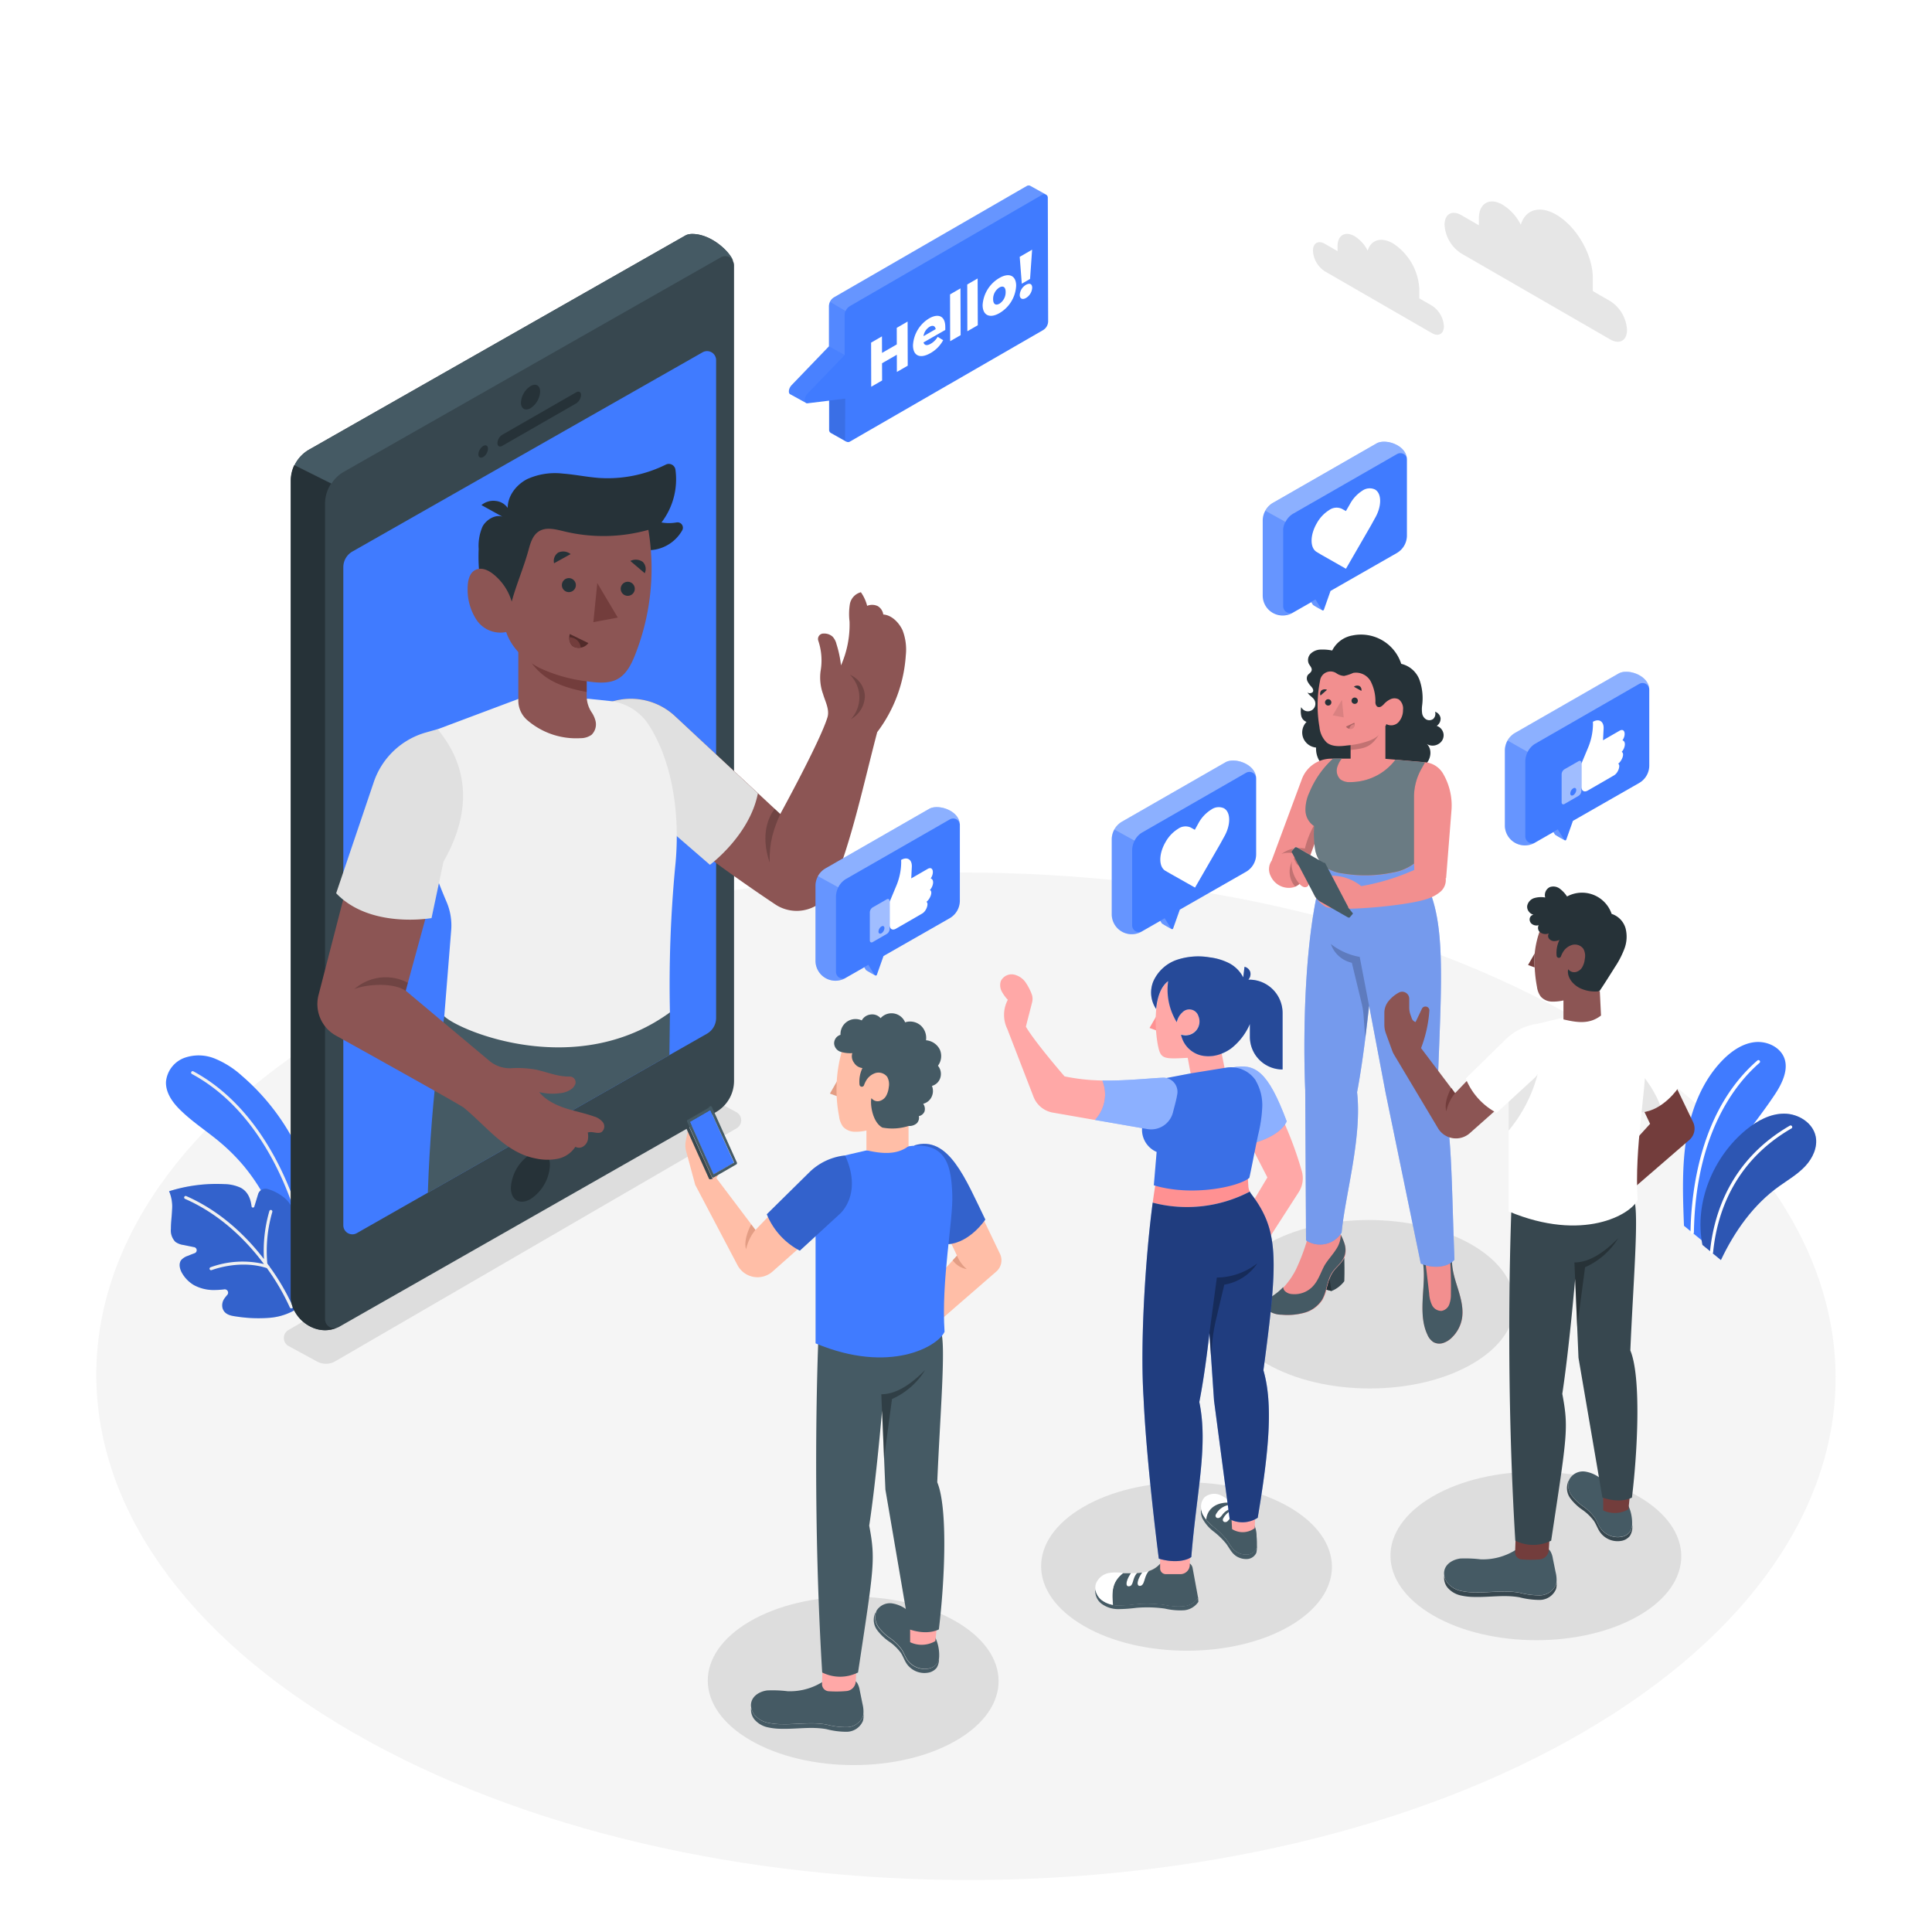 <svg class="animated" id="freepik_stories-followers" xmlns="http://www.w3.org/2000/svg" viewBox="0 0 500 500" version="1.1" xmlns:xlink="http://www.w3.org/1999/xlink" xmlns:svgjs="http://svgjs.com/svgjs"><style>svg#freepik_stories-followers:not(.animated) .animable {opacity: 0;}svg#freepik_stories-followers.animated #freepik--Floor--inject-34 {animation: 1s 1 forwards cubic-bezier(.36,-0.01,.5,1.38) slideUp,1.5s Infinite  linear floating;animation-delay: 0s,1s;}svg#freepik_stories-followers.animated #freepik--Clouds--inject-34 {animation: 1s 1 forwards cubic-bezier(.36,-0.01,.5,1.38) zoomOut,1.5s Infinite  linear wind;animation-delay: 0s,1s;}svg#freepik_stories-followers.animated #freepik--Shadows--inject-34 {animation: 1s 1 forwards cubic-bezier(.36,-0.01,.5,1.38) zoomOut;animation-delay: 0s;}svg#freepik_stories-followers.animated #freepik--Plants--inject-34 {animation: 1s 1 forwards cubic-bezier(.36,-0.01,.5,1.38) zoomIn,1.5s Infinite  linear wind;animation-delay: 0s,1s;}svg#freepik_stories-followers.animated #freepik--character-1--inject-34 {animation: 1s 1 forwards cubic-bezier(.36,-0.01,.5,1.38) zoomIn,1.5s Infinite  linear floating;animation-delay: 0s,1s;}svg#freepik_stories-followers.animated #freepik--character-4--inject-34 {animation: 1s 1 forwards cubic-bezier(.36,-0.01,.5,1.38) zoomIn,1.5s Infinite  linear wind;animation-delay: 0s,1s;}svg#freepik_stories-followers.animated #freepik--character-5--inject-34 {animation: 1s 1 forwards cubic-bezier(.36,-0.01,.5,1.38) lightSpeedRight,1.5s Infinite  linear floating;animation-delay: 0s,1s;}svg#freepik_stories-followers.animated #freepik--character-3--inject-34 {animation: 1s 1 forwards cubic-bezier(.36,-0.01,.5,1.38) slideLeft,1.5s Infinite  linear wind;animation-delay: 0s,1s;}svg#freepik_stories-followers.animated #freepik--character-2--inject-34 {animation: 1s 1 forwards cubic-bezier(.36,-0.01,.5,1.38) zoomIn,1.5s Infinite  linear floating;animation-delay: 0s,1s;}svg#freepik_stories-followers.animated #freepik--speech-bubbles--inject-34 {animation: 1s 1 forwards cubic-bezier(.36,-0.01,.5,1.38) slideRight,3s Infinite  linear heartbeat;animation-delay: 0s,1s;}            @keyframes slideUp {                0% {                    opacity: 0;                    transform: translateY(30px);                }                100% {                    opacity: 1;                    transform: inherit;                }            }                    @keyframes floating {                0% {                    opacity: 1;                    transform: translateY(0px);                }                50% {                    transform: translateY(-10px);                }                100% {                    opacity: 1;                    transform: translateY(0px);                }            }                    @keyframes zoomOut {                0% {                    opacity: 0;                    transform: scale(1.5);                }                100% {                    opacity: 1;                    transform: scale(1);                }            }                    @keyframes wind {                0% {                    transform: rotate( 0deg );                }                25% {                    transform: rotate( 1deg );                }                75% {                    transform: rotate( -1deg );                }            }                    @keyframes zoomIn {                0% {                    opacity: 0;                    transform: scale(0.5);                }                100% {                    opacity: 1;                    transform: scale(1);                }            }                    @keyframes lightSpeedRight {              from {                transform: translate3d(50%, 0, 0) skewX(-20deg);                opacity: 0;              }              60% {                transform: skewX(10deg);                opacity: 1;              }              80% {                transform: skewX(-2deg);              }              to {                opacity: 1;                transform: translate3d(0, 0, 0);              }            }                    @keyframes slideLeft {                0% {                    opacity: 0;                    transform: translateX(-30px);                }                100% {                    opacity: 1;                    transform: translateX(0);                }            }                    @keyframes slideRight {                0% {                    opacity: 0;                    transform: translateX(30px);                }                100% {                    opacity: 1;                    transform: translateX(0);                }            }                    @keyframes heartbeat {                0% {                    transform: scale(1);                }                10% {                    transform: scale(1.1);                }                30% {                    transform: scale(1);                }                40% {                    transform: scale(1);                }                50% {                    transform: scale(1.1);                }                60% {                    transform: scale(1);                }                100% {                    transform: scale(1);                }            }        </style><g id="freepik--Floor--inject-34" class="animable" style="transform-origin: 249.988px 356.18px;"><path d="M408.62,264c88.18,50.91,88.64,133.45,1,184.36s-230.1,50.91-318.28,0S2.74,314.94,90.34,264,320.44,213.12,408.62,264Z" style="fill: rgb(245, 245, 245); transform-origin: 249.988px 356.18px;" id="elvd1fknqvg2a" class="animable"></path></g><g id="freepik--Clouds--inject-34" class="animable" style="transform-origin: 380.43px 70.294px;"><path d="M402.74,55.55c-4.33-2.51-8-1.28-9.16,2.61A12.8,12.8,0,0,0,388.9,53c-3.39-2-6.16-.39-6.17,3.51v1.79l-4.56-2.63c-2.38-1.37-4.31-.27-4.32,2.47a9.44,9.44,0,0,0,4.29,7.43l38.61,22.29c2.38,1.37,4.31.27,4.32-2.46a9.47,9.47,0,0,0-4.29-7.44l-4.56-2.63V72C412.25,65.94,408,58.58,402.74,55.55Z" style="fill: rgb(230, 230, 230); transform-origin: 397.46px 70.294px;" id="elvi42udb1a5q" class="animable"></path><path d="M360.52,63c-3.11-1.79-5.74-.91-6.57,1.88a9.23,9.23,0,0,0-3.36-3.74c-2.44-1.41-4.42-.28-4.43,2.52V65l-3.27-1.89c-1.71-1-3.1-.19-3.1,1.77a6.78,6.78,0,0,0,3.07,5.33l27.72,16c1.7,1,3.09.2,3.1-1.77a6.81,6.81,0,0,0-3.08-5.33l-3.28-1.89V74.82A15,15,0,0,0,360.52,63Z" style="fill: rgb(230, 230, 230); transform-origin: 356.735px 73.587px;" id="elxtpaig8xbal" class="animable"></path></g><g id="freepik--Shadows--inject-34" class="animable" style="transform-origin: 254.287px 369.688px;"><g id="el8xv6pue7yio"><g style="opacity: 0.1; transform-origin: 132.64px 317.759px;" class="animable" id="elxif96gyr09l"><path d="M74.71,348.37l7.37,4a4.78,4.78,0,0,0,4.68-.07L190.63,292a2.39,2.39,0,0,0-.06-4.17l-9.73-5.26L74.65,344.2A2.39,2.39,0,0,0,74.71,348.37Z" id="elk06y6ea04ho" class="animable" style="transform-origin: 132.64px 317.759px;"></path></g></g><g id="elquuwvmys8b"><path d="M247.33,419.59c14.74,8.51,14.82,22.31.17,30.83s-38.48,8.51-53.22,0-14.82-22.32-.18-30.83S232.58,411.07,247.33,419.59Z" style="opacity: 0.1; transform-origin: 220.804px 435.005px;" class="animable" id="elz2qk1evhaxq"></path></g><g id="el68esyh272xr"><path d="M333.59,390c14.75,8.51,14.83,22.31.18,30.82s-38.48,8.52-53.22,0-14.83-22.31-.18-30.82S318.85,381.5,333.59,390Z" style="opacity: 0.1; transform-origin: 307.072px 405.414px;" class="animable" id="elb7x2w0dvxcg"></path></g><g id="el9zk8ck75vt5"><path d="M424,387.27c14.75,8.52,14.83,22.32.18,30.83s-38.48,8.51-53.22,0-14.83-22.31-.18-30.83S409.24,378.76,424,387.27Z" style="opacity: 0.1; transform-origin: 397.482px 402.683px;" class="animable" id="elu04ex9jv07"></path></g><g id="el1wo523682wq"><path d="M380.88,322.12c14.74,8.51,14.82,22.31.17,30.83s-38.47,8.51-53.22,0-14.82-22.32-.17-30.83S366.13,313.61,380.88,322.12Z" style="opacity: 0.1; transform-origin: 354.353px 337.537px;" class="animable" id="elc3aruncwzd"></path></g></g><g id="freepik--Plants--inject-34" class="animable" style="transform-origin: 256.491px 305.408px;"><path d="M440.59,321.15l-4.78-3.92c-.29-7.53-.58-15.46.67-22.89s4.17-14.79,9.48-20.13c2.23-2.23,5-4.14,8.13-4.5s6.63,1.22,7.71,4.19-.57,6.47-2.39,9.23c-3.87,5.88-8.49,11.25-12.28,17.18A41.89,41.89,0,0,0,440.59,321.15Z" style="fill: #407BFF; transform-origin: 448.851px 295.405px;" id="el0r9eie5xyzw" class="animable"></path><path d="M440.59,322.18l4.78,3.92c3.53-7.45,8.4-14.36,15.12-19.14,2.3-1.63,4.77-3.09,6.7-5.15s3.27-4.92,2.71-7.69c-.72-3.55-4.49-5.89-8.11-5.91s-7,1.82-9.82,4.11C443.35,299.35,438.42,311.27,440.59,322.18Z" style="fill: #407BFF; transform-origin: 455.054px 307.155px;" id="eldiu3pcmww9o" class="animable"></path><g id="elxxe8gpdn9yf"><path d="M440.59,322.18l4.78,3.92c3.53-7.45,8.4-14.36,15.12-19.14,2.3-1.63,4.77-3.09,6.7-5.15s3.27-4.92,2.71-7.69c-.72-3.55-4.49-5.89-8.11-5.91s-7,1.82-9.82,4.11C443.35,299.35,438.42,311.27,440.59,322.18Z" style="opacity: 0.3; transform-origin: 455.054px 307.155px;" class="animable" id="elvcipv2vumfs"></path></g><path d="M437.9,319.35h0a.4.4,0,0,1-.4-.42c.19-11.16,2.7-31.79,17.29-44.46a.42.42,0,0,1,.59,0,.41.41,0,0,1,0,.58c-6.17,5.35-16.57,18.16-17,43.86A.41.41,0,0,1,437.9,319.35Z" style="fill: rgb(255, 255, 255); transform-origin: 446.5px 296.853px;" id="elvxgjhj29z5" class="animable"></path><path d="M442.9,324.49h0a.42.42,0,0,1-.37-.45c1-10,5.36-23.86,20.68-32.72a.41.41,0,0,1,.41.72c-15,8.67-19.31,22.23-20.27,32.08A.41.41,0,0,1,442.9,324.49Z" style="fill: rgb(255, 255, 255); transform-origin: 453.179px 307.879px;" id="el8bmz0shtvi2" class="animable"></path><path d="M56.89,295.57c-3.29-2.77-6.94-5.11-10-8.08-2.12-2-4.07-4.64-3.93-7.57a7.33,7.33,0,0,1,4.71-6.13,11.08,11.08,0,0,1,8,.2,23.92,23.92,0,0,1,6.86,4.36A58.45,58.45,0,0,1,82.6,316.93a8.74,8.74,0,0,1-.58,5,4.82,4.82,0,0,1-4.57,2.45c-4.68-.45-5.27-6.54-6.69-9.92A50.3,50.3,0,0,0,63,301.65,49.8,49.8,0,0,0,56.89,295.57Z" style="fill: #407BFF; transform-origin: 62.844px 298.766px;" id="elvmr974k16f" class="animable"></path><path d="M78.28,319.58a.39.39,0,0,1-.38-.3c-1.71-7-8.8-30.85-28.23-41.33a.39.39,0,0,1-.16-.53.38.38,0,0,1,.53-.16C69.76,287.89,76.93,312,78.66,319.09a.38.38,0,0,1-.29.48Z" style="fill: rgb(240, 240, 240); transform-origin: 64.069px 298.395px;" id="eljzxglwn79q9" class="animable"></path><path d="M81.84,329.44a12.15,12.15,0,0,1-4,8.6,15.66,15.66,0,0,1-8,3,37,37,0,0,1-8.73-.34c-1.43-.19-3-.5-3.51-2.13a3.05,3.05,0,0,1,.49-2.53,10.26,10.26,0,0,1,.72-.91.87.87,0,0,0-.76-1.45,19.85,19.85,0,0,1-2.43.17,10.75,10.75,0,0,1-5.44-1.27,8.53,8.53,0,0,1-3-3c-.62-1-1-2.42-.33-3.42A3.88,3.88,0,0,1,48.66,325c.57-.24,1.15-.47,1.73-.68a.81.81,0,0,0-.12-1.55l-2.73-.56a4.77,4.77,0,0,1-2.14-.81A4.23,4.23,0,0,1,44.23,318c0-1.64.24-3.27.3-4.9a10.09,10.09,0,0,0-.77-4.81,40.86,40.86,0,0,1,14.31-1.84,10.33,10.33,0,0,1,4.19.93c1.82.95,2.6,2.76,2.84,4.83a.37.37,0,0,0,.72.06l1-3.29a2,2,0,0,1,2.35-1.29,11.92,11.92,0,0,1,4.25,2.17A6.52,6.52,0,0,1,76,314.31a41.68,41.68,0,0,1,.18,7.15.66.66,0,0,0,1.14.48l.07-.07a2.22,2.22,0,0,1,1.43-.74c1.46-.1,2.11,1.27,2.44,2.48A24.18,24.18,0,0,1,81.84,329.44Z" style="fill: #407BFF; transform-origin: 62.803px 323.778px;" id="el63yerq4spyk" class="animable"></path><g id="elq0nz68qkqt9"><path d="M81.84,329.44a12.15,12.15,0,0,1-4,8.6,15.66,15.66,0,0,1-8,3,37,37,0,0,1-8.73-.34c-1.43-.19-3-.5-3.51-2.13a3.05,3.05,0,0,1,.49-2.53,10.26,10.26,0,0,1,.72-.91.87.87,0,0,0-.76-1.45,19.85,19.85,0,0,1-2.43.17,10.75,10.75,0,0,1-5.44-1.27,8.53,8.53,0,0,1-3-3c-.62-1-1-2.42-.33-3.42A3.88,3.88,0,0,1,48.66,325c.57-.24,1.15-.47,1.73-.68a.81.81,0,0,0-.12-1.55l-2.73-.56a4.77,4.77,0,0,1-2.14-.81A4.23,4.23,0,0,1,44.23,318c0-1.64.24-3.27.3-4.9a10.09,10.09,0,0,0-.77-4.81,40.86,40.86,0,0,1,14.31-1.84,10.33,10.33,0,0,1,4.19.93c1.82.95,2.6,2.76,2.84,4.83a.37.37,0,0,0,.72.06l1-3.29a2,2,0,0,1,2.35-1.29,11.92,11.92,0,0,1,4.25,2.17A6.52,6.52,0,0,1,76,314.31a41.68,41.68,0,0,1,.18,7.15.66.66,0,0,0,1.14.48l.07-.07a2.22,2.22,0,0,1,1.43-.74c1.46-.1,2.11,1.27,2.44,2.48A24.18,24.18,0,0,1,81.84,329.44Z" style="opacity: 0.2; transform-origin: 62.803px 323.778px;" class="animable" id="elmxrlvm4jvic"></path></g><path d="M75.75,338.05a58,58,0,0,0-6-10.26.36.36,0,0,0-.19-.26c-.12-.18-.25-.35-.38-.53a36.08,36.08,0,0,1,1.29-13.34.42.42,0,0,0-.25-.51.4.4,0,0,0-.5.25,36.88,36.88,0,0,0-1.41,12.45c-4.48-5.82-11.1-12.35-20.1-16.3a.39.39,0,1,0-.32.72c9.29,4.08,16,10.94,20.42,16.87a24.16,24.16,0,0,0-13.83.83.39.39,0,0,0-.22.51.4.4,0,0,0,.52.22c.07,0,7.2-2.83,14.29-.51A57.69,57.69,0,0,1,75,338.35a.4.4,0,0,0,.37.25.32.32,0,0,0,.14,0A.4.4,0,0,0,75.75,338.05Z" style="fill: rgb(240, 240, 240); transform-origin: 61.722px 324.062px;" id="elltkbhlwvj6" class="animable"></path></g><g id="freepik--character-1--inject-34" class="animable" style="transform-origin: 154.871px 202.402px;"><path d="M189.74,67.68h0C189,65.18,184,60.45,179,60.55a4.32,4.32,0,0,0-1.41.28L80,116.36a9.42,9.42,0,0,0-4.72,8.11V335.6c0,5.37,6.2,10.51,12,8l0,0a2.87,2.87,0,0,0,.37-.15l97.61-55.62a9.34,9.34,0,0,0,4.71-8.11v-211A2.25,2.25,0,0,0,189.74,67.68Z" style="fill: rgb(55, 71, 79); transform-origin: 132.625px 202.402px;" id="elnanuswj3u29" class="animable"></path><path d="M88.85,146.79a4.67,4.67,0,0,1,2.36-4.06l90.63-51.56a2.34,2.34,0,0,1,3.49,2V263.44A4.7,4.7,0,0,1,183,267.5L92.34,319.14a2.34,2.34,0,0,1-3.49-2Z" style="fill: #407BFF; transform-origin: 137.09px 205.155px;" id="eljxnfr1950x" class="animable"></path><path d="M75.24,124.47V335.6c0,5.37,6.2,10.51,12,8l0,0a2.33,2.33,0,0,1-3.12-2.18V130.31a9.34,9.34,0,0,1,1.58-5.16l-9.56-4.77A9.38,9.38,0,0,0,75.24,124.47Z" style="fill: rgb(38, 50, 56); transform-origin: 81.24px 232.318px;" id="elso18xk7quwl" class="animable"></path><path d="M179,60.55a4.32,4.32,0,0,0-1.41.28L80,116.36a9.34,9.34,0,0,0-3.76,4l9.56,4.77a9.26,9.26,0,0,1,3.14-3l97.61-55.53a2.31,2.31,0,0,1,3.23,1h0C189,65.18,184,60.45,179,60.55Z" style="fill: rgb(69, 90, 100); transform-origin: 133.01px 92.839px;" id="el3zv5d1woixz" class="animable"></path><path d="M149.12,101.53c.68-.4,1.25-.09,1.25.7a2.77,2.77,0,0,1-1.24,2.16l-19.15,11c-.69.4-1.24.07-1.24-.72a2.68,2.68,0,0,1,1.23-2.14Z" style="fill: rgb(38, 50, 56); transform-origin: 139.555px 108.458px;" id="el530aaqhkx4o" class="animable"></path><path d="M125.05,115.42c.69-.39,1.24-.08,1.24.71a2.74,2.74,0,0,1-1.23,2.15c-.69.4-1.25.07-1.26-.71A2.78,2.78,0,0,1,125.05,115.42Z" style="fill: rgb(38, 50, 56); transform-origin: 125.045px 116.851px;" id="el3x0lr7u0829" class="animable"></path><path d="M137.31,99.92c1.37-.79,2.47-.16,2.48,1.41a5.48,5.48,0,0,1-2.47,4.3c-1.36.79-2.5.15-2.5-1.43A5.45,5.45,0,0,1,137.31,99.92Z" style="fill: rgb(38, 50, 56); transform-origin: 137.305px 102.774px;" id="elzaytd1vuq" class="animable"></path><path d="M137.32,298.67c2.78-1.61,5-.32,5,2.88a11.13,11.13,0,0,1-5,8.76c-2.79,1.61-5.1.29-5.11-2.91A11.15,11.15,0,0,1,137.32,298.67Z" style="fill: rgb(38, 50, 56); transform-origin: 137.265px 304.487px;" id="el5zw6c3qy8ua" class="animable"></path><path d="M151.83,184.79l3.26-1.82a16.75,16.75,0,0,1,19.58,2.35l27.26,25.34s10.31-18.79,12.21-25c.6-2-.55-4.06-1.12-6a12.64,12.64,0,0,1-.65-6,16,16,0,0,0-.61-7.88,1.41,1.41,0,0,1,1.43-1.82l.29,0a3.22,3.22,0,0,1,2,.81,4.34,4.34,0,0,1,1,1.92,28.75,28.75,0,0,1,1.17,5.51,26,26,0,0,0,2.21-11.36,16.31,16.31,0,0,1,.08-4.47,3.89,3.89,0,0,1,2.86-3.1,10.64,10.64,0,0,1,1.62,3.52,3.39,3.39,0,0,1,2.74.07,3,3,0,0,1,1.43,2.17c2.19.15,4.08,2.1,5,4.1a13.9,13.9,0,0,1,.83,6.47,36.91,36.91,0,0,1-7.4,19.88c-3.53,13.41-6.67,28.51-11.68,40.26A10,10,0,0,1,200.55,234a428.73,428.73,0,0,1-35.36-26.32Z" style="fill: rgb(140, 85, 84); transform-origin: 193.166px 194.502px;" id="eln1zp40nxmfj" class="animable"></path><path d="M151.83,184.79l3.26-1.82a16.75,16.75,0,0,1,19.58,2.35l21.47,20c-2.14,10.91-12.41,18.49-12.41,18.49l-18.54-16.05Z" style="fill: rgb(224, 224, 224); transform-origin: 173.985px 202.324px;" id="elvnvigww03uk" class="animable"></path><g id="elvk0s2ymhsp"><path d="M199.18,223.22c-.09-5.43,1-8.52,2.75-12.56l-1.43-1.33C199.18,211,196.61,215.58,199.18,223.22Z" style="opacity: 0.2; transform-origin: 200.006px 216.275px;" class="animable" id="elvqaz9f8yx2"></path></g><g id="ely31ven5fra"><path d="M220.22,186.11a8.3,8.3,0,0,0-.23-11.46,6.25,6.25,0,0,1,3.84,5.4A7,7,0,0,1,220.22,186.11Z" style="opacity: 0.2; transform-origin: 221.91px 180.38px;" class="animable" id="el4p7o7z8aonc"></path></g><path d="M173.38,262,115,263s-3.34,18.2-4.28,45.7l62.52-35.63Z" style="fill: rgb(69, 90, 100); transform-origin: 142.05px 285.35px;" id="el5bhsctcpyit" class="animable"></path><path d="M152.27,180.84l5.55.58a13.69,13.69,0,0,1,10.06,6.16c5.72,8.82,8.38,22.31,6.84,36.91A324.12,324.12,0,0,0,173.38,262c-24.13,17.61-54.57,4.78-58.4,1l1.79-22.3a15.52,15.52,0,0,0-1.22-7.34c-2.28-5.3-6.34-15.71-6.89-23.78a42.19,42.19,0,0,1,4.4-20.78l21.16-7.94Z" style="fill: rgb(240, 240, 240); transform-origin: 141.883px 225.949px;" id="el0mwj8sa9s9w" class="animable"></path><path d="M134.14,166.82v14.44a6.71,6.71,0,0,0,2.19,5,19.32,19.32,0,0,0,13.9,4.78,4.85,4.85,0,0,0,2.87-.88,3.78,3.78,0,0,0,.92-3.93,7,7,0,0,0-.92-1.91,7.69,7.69,0,0,1-1.27-4.12V166.82Z" style="fill: rgb(140, 85, 84); transform-origin: 144.184px 178.947px;" id="elrr6zbtgqqxc" class="animable"></path><path d="M135.18,166.91l16.65-.09v12.27c-3.75-.73-7.41-1.69-10.53-3.85A16.29,16.29,0,0,1,135.18,166.91Z" style="fill: rgb(115, 61, 60); transform-origin: 143.505px 172.955px;" id="elhfxn0n5xp6o" class="animable"></path><path d="M167.4,142.39a10.14,10.14,0,0,0,9.18-5.18,1.39,1.39,0,0,0-1.51-2,11.24,11.24,0,0,1-3.88,0,18.35,18.35,0,0,0,3.61-13.68,1.73,1.73,0,0,0-2.46-1.3,33.93,33.93,0,0,1-17.19,3.47c-3.16-.22-6.27-.89-9.43-1.13a17.42,17.42,0,0,0-9.26,1.41c-2.82,1.44-5.07,4.3-5.07,7.47a4.29,4.29,0,0,0-3.13-1.81,4.76,4.76,0,0,0-3.66,1.08c1.83,1,3.61,2,5.44,3-1.87-.67-4.23.8-5.16,2.55a12.55,12.55,0,0,0-1,5.81,45.43,45.43,0,0,0,.35,7.91,15.32,15.32,0,0,0,3,7.23,11.46,11.46,0,0,0,5.44,3.68,14.84,14.84,0,0,0,8.82-.28,35.49,35.49,0,0,0,8-4A125.37,125.37,0,0,0,167.4,142.39Z" style="fill: rgb(38, 50, 56); transform-origin: 150.286px 140.749px;" id="els4xcpmlf6xh" class="animable"></path><path d="M167.8,137.13a60.75,60.75,0,0,1-3.48,32.45c-.95,2.38-2.19,4.84-4.41,6.11s-5.22,1.05-7.87.65a40,40,0,0,1-12.43-3.49c-3.85-2-7.23-5.18-8.61-9.28a7.45,7.45,0,0,1-7.54-2.95,14.22,14.22,0,0,1-2.44-8.23c0-1.86.35-4.06,2-4.88s3.42.09,4.77,1.18a14.22,14.22,0,0,1,4.64,7c1.23-4.53,3.15-8.91,4.38-13.45.48-1.78,1.08-3.73,2.64-4.72,1.9-1.22,4.38-.52,6.58,0A43.2,43.2,0,0,0,167.8,137.13Z" style="fill: rgb(140, 85, 84); transform-origin: 144.822px 156.747px;" id="elbsgyucckhyu" class="animable"></path><polygon points="154.58 150.9 159.88 159.83 153.56 161.01 154.58 150.9" style="fill: rgb(115, 61, 60); transform-origin: 156.72px 155.955px;" id="eln4rbben1j9l" class="animable"></polygon><path d="M147.46,164.09l4.81,2.34a3.14,3.14,0,0,1-3.65,1C147.44,166.93,147.11,165.34,147.46,164.09Z" style="fill: rgb(115, 61, 60); transform-origin: 149.799px 165.872px;" id="el6g7rluplz3d" class="animable"></path><g id="el5zw9wqnkl98"><path d="M147.46,164.09l4.81,2.34a3.14,3.14,0,0,1-3.65,1C147.44,166.93,147.11,165.34,147.46,164.09Z" style="opacity: 0.3; transform-origin: 149.799px 165.872px;" class="animable" id="elzjvuovf4r6"></path></g><path d="M150.29,167.62a2.85,2.85,0,0,1-1.67-.16,2.54,2.54,0,0,1-1.28-2.53,2.92,2.92,0,0,1,2.95,2.69Z" style="fill: rgb(115, 61, 60); transform-origin: 148.805px 166.304px;" id="el79u8zatemea" class="animable"></path><path d="M145.42,151.25a1.81,1.81,0,1,0,2-1.62A1.81,1.81,0,0,0,145.42,151.25Z" style="fill: rgb(38, 50, 56); transform-origin: 147.221px 151.429px;" id="eln8eljlx6ujh" class="animable"></path><path d="M160.65,152.2a1.82,1.82,0,1,0,2-1.63A1.83,1.83,0,0,0,160.65,152.2Z" style="fill: rgb(38, 50, 56); transform-origin: 162.461px 152.381px;" id="elwx60w1kmoih" class="animable"></path><path d="M163.14,145.18l3.72,3.17a2.59,2.59,0,0,0-.49-2.91A3.08,3.08,0,0,0,163.14,145.18Z" style="fill: rgb(38, 50, 56); transform-origin: 165.123px 146.595px;" id="el010scsrdv39v" class="animable"></path><path d="M147.68,143.4l-4.29,2.37a2.6,2.6,0,0,1,1.07-2.76A3.08,3.08,0,0,1,147.68,143.4Z" style="fill: rgb(38, 50, 56); transform-origin: 145.499px 144.247px;" id="elwptpv2ds2be" class="animable"></path><path d="M110.58,236,105,256.39l21.66,18.16a8.22,8.22,0,0,0,5.52,1.91,26.49,26.49,0,0,1,6.62.38c1.69.38,3.34.94,5,1.33a14.85,14.85,0,0,0,3.63.45,1.47,1.47,0,0,1,1.41,2.06,3.39,3.39,0,0,1-.73,1,5.92,5.92,0,0,1-3.15,1.23,14.28,14.28,0,0,1-5.41-.28c1.56,2,4.23,3.33,6.67,4.14s5,1.28,7.41,2.14a4.64,4.64,0,0,1,2.38,1.51,1.84,1.84,0,0,1-.3,2.54c-1,.64-2.46-.3-3.6.15a4.56,4.56,0,0,1,0,2,2.83,2.83,0,0,1-1.21,1.62,2,2,0,0,1-2,.06,7.13,7.13,0,0,1-4.58,3.1,14,14,0,0,1-5.62-.07c-7.72-1.43-12.61-8.15-18.66-13.15-.84-.69-22.17-12.58-33.09-18.65a9.34,9.34,0,0,1-4.51-10.52l7-27.09Z" style="fill: rgb(140, 85, 84); transform-origin: 119.263px 265.276px;" id="el99f6pcxfmdr" class="animable"></path><g id="ellkn3h5pi2z"><path d="M91.69,256c2.34-1.1,9.82-2,13.31.44l.57-2.09A12.26,12.26,0,0,0,91.69,256Z" style="opacity: 0.2; transform-origin: 98.63px 254.679px;" class="animable" id="elslyi4xyns4o"></path></g><path d="M113.27,188.7l-3.06.87a20,20,0,0,0-13.47,12.81L87,231.17c8.83,9.27,24.68,6.43,24.68,6.43L114.77,223C125.84,203.66,115.67,191.84,113.27,188.7Z" style="fill: rgb(224, 224, 224); transform-origin: 103.418px 213.355px;" id="elivvj9nmx9gl" class="animable"></path></g><g id="freepik--character-4--inject-34" class="animable" style="transform-origin: 353.115px 255.976px;"><path d="M377.27,333.4c-.79-2.54-1.65-5.13-1.47-7.78l-.53.13a30.88,30.88,0,0,1-6.37.66h-.67c.57,3.15.16,6.38,0,9.58s-.16,6.53,1.21,9.42a4.24,4.24,0,0,0,1.56,1.93,3.2,3.2,0,0,0,2.52.22,5.54,5.54,0,0,0,2.2-1.36,9,9,0,0,0,2.67-5C378.79,338.59,378.06,335.93,377.27,333.4Z" style="fill: rgb(242, 143, 143); transform-origin: 373.331px 336.671px;" id="elbpvibri0rtp" class="animable"></path><path d="M377.27,333.4c-.79-2.54-1.65-5.13-1.47-7.78l-.53.13c.21,3,.28,6.08.22,9.12a7.39,7.39,0,0,1-.41,2.69,2.64,2.64,0,0,1-2,1.7,2.69,2.69,0,0,1-2.47-1.49,8,8,0,0,1-.74-2.94c-.33-2.81-.65-5.61-1-8.42h-.67c.57,3.15.16,6.38,0,9.58s-.16,6.53,1.21,9.42a4.24,4.24,0,0,0,1.56,1.93,3.2,3.2,0,0,0,2.52.22,5.54,5.54,0,0,0,2.2-1.36,9,9,0,0,0,2.67-5C378.79,338.59,378.06,335.93,377.27,333.4Z" style="fill: rgb(69, 90, 100); transform-origin: 373.308px 336.671px;" id="elu04tgnf3fg" class="animable"></path><path d="M348,322a12.67,12.67,0,0,0-1-2.4c-.11-.2-.22-.4-.32-.6-2.71.48-5.67.65-8.28,1.53a52.7,52.7,0,0,1-3,8,20,20,0,0,1-3.16,4.57,14.38,14.38,0,0,1-2.24,1.95c-.9.64-2,1.3-2.13,2.4a2.32,2.32,0,0,0,1.3,2.22,6.08,6.08,0,0,0,2.65.59,16.51,16.51,0,0,0,5.82-.5,8,8,0,0,0,4.65-3.37,10.24,10.24,0,0,0,1-2.62c.26-.94.48-1.9.8-2.8a7.4,7.4,0,0,1,.82-1.67c.9-1.35,2.35-2.34,3-3.81a2.4,2.4,0,0,0,.11-.23A5.13,5.13,0,0,0,348,322Z" style="fill: rgb(242, 143, 143); transform-origin: 338.071px 329.665px;" id="eldkpojo0mvm5" class="animable"></path><path d="M347.91,325.49c-.66,1.47-2.11,2.46-3,3.81a7.4,7.4,0,0,0-.82,1.67c-.32.9-.54,1.86-.8,2.8l1.32.34a7.83,7.83,0,0,0,3.29-2.52C348,329.18,347.93,326.7,347.91,325.49Z" style="fill: rgb(55, 71, 79); transform-origin: 345.621px 329.8px;" id="elyxid75ye19f" class="animable"></path><path d="M343.28,333.77l1.32.34-.52-3.14C343.76,331.87,343.54,332.83,343.28,333.77Z" style="fill: rgb(38, 50, 56); transform-origin: 343.94px 332.54px;" id="eld1ybap53pjk" class="animable"></path><path d="M348,322a12.67,12.67,0,0,0-1-2.4,6.91,6.91,0,0,1-1.15,3.62c-.9,1.44-2.09,2.69-3,4.15-1,1.79-1.59,3.89-3,5.43a6.47,6.47,0,0,1-5.42,2.11,2.86,2.86,0,0,1-2-.89,1.58,1.58,0,0,1-.33-.94,14.38,14.38,0,0,1-2.24,1.95c-.9.64-2,1.3-2.13,2.4a2.32,2.32,0,0,0,1.3,2.22,6.08,6.08,0,0,0,2.65.59,16.51,16.51,0,0,0,5.82-.5,8,8,0,0,0,4.65-3.37,10.24,10.24,0,0,0,1-2.62c.26-.94.48-1.9.8-2.8a7.4,7.4,0,0,1,.82-1.67c.9-1.35,2.35-2.34,3-3.81a2.4,2.4,0,0,0,.11-.23A5.13,5.13,0,0,0,348,322Z" style="fill: rgb(69, 90, 100); transform-origin: 337.966px 329.955px;" id="elpvmmeriq6m" class="animable"></path><path d="M338.35,179.13c.36.83,1.33,1.22,1.8,2a2,2,0,0,1,0,2,1.93,1.93,0,0,1-3.4-.13,5.48,5.48,0,0,0,0,2.21,2.16,2.16,0,0,0,1.38,1.62,3.91,3.91,0,0,0-.88,4.09,4,4,0,0,0,3.35,2.55,6.1,6.1,0,0,0,2.69,5.37,8.72,8.72,0,0,0,5.82,1.35,19.12,19.12,0,0,0,5.84-1.71,21,21,0,0,0,8.86,1.32,8.12,8.12,0,0,0,5.23-2.08c1.33-1.39,1.64-3.87.22-5.17a2.9,2.9,0,0,0,3,0,2.59,2.59,0,0,0,1.34-2.49,2.63,2.63,0,0,0-1.78-2.21,2.23,2.23,0,0,0,1-2,2.07,2.07,0,0,0-1.43-1.65,1.81,1.81,0,0,1-.49,1.87,1.7,1.7,0,0,1-1.86.08,2.25,2.25,0,0,1-1-1.6,7.8,7.8,0,0,1,0-1.93,14.3,14.3,0,0,0-.64-6.57,6.65,6.65,0,0,0-4.76-4.25A10.94,10.94,0,0,0,350,164.46a7.27,7.27,0,0,0-5.23,3.89,12.27,12.27,0,0,0-2.9-.24,3.85,3.85,0,0,0-2.61,1,2.34,2.34,0,0,0-.57,2.6c.29.6.91,1.14.76,1.78s-.76.83-1.06,1.31a1.69,1.69,0,0,0,0,1.55,5.42,5.42,0,0,0,.93,1.3c.33.38.67.86.49,1.32S338.61,179.57,338.35,179.13Z" style="fill: rgb(38, 50, 56); transform-origin: 355.123px 182.242px;" id="elt01exoaq3u" class="animable"></path><path d="M341.86,222q-.21,3.45-.44,6.88c-5.18,21.35-3.63,53.25-3.63,53.25L338,321a6.59,6.59,0,0,0,9.21-2c.88-9.57,5.33-24.6,4-36.34,1.77-9.25,3.11-22.41,3.11-22.41L358.63,283,367.7,327c4,1.69,7.56.53,8.71-1-.93-24.23-.53-35.89-4.27-47.09,1.16-30.06,2.09-43.66-5.24-54V221Z" style="fill: #407BFF; transform-origin: 356.991px 274.417px;" id="elm1cyuz3ekpl" class="animable"></path><g id="elhnl6w7j6no"><path d="M341.86,222q-.21,3.45-.44,6.88c-5.18,21.35-3.63,53.25-3.63,53.25L338,321a6.59,6.59,0,0,0,9.21-2c.88-9.57,5.33-24.6,4-36.34,1.77-9.25,3.11-22.41,3.11-22.41L358.63,283,367.7,327c4,1.69,7.56.53,8.71-1-.93-24.23-.53-35.89-4.27-47.09,1.16-30.06,2.09-43.66-5.24-54V221Z" style="opacity: 0.1; transform-origin: 356.991px 274.417px;" class="animable" id="elkhwwk5kaoeo"></path></g><g id="elg4g6koze3ch"><path d="M341.86,222q-.21,3.45-.44,6.88c-5.18,21.35-3.63,53.25-3.63,53.25L338,321a6.59,6.59,0,0,0,9.21-2c.88-9.57,5.33-24.6,4-36.34,1.77-9.25,3.11-22.41,3.11-22.41L358.63,283,367.7,327c4,1.69,7.56.53,8.71-1-.93-24.23-.53-35.89-4.27-47.09,1.16-30.06,2.09-43.66-5.24-54V221Z" style="fill: rgb(255, 255, 255); opacity: 0.3; transform-origin: 356.991px 274.417px;" class="animable" id="elib3segzu6d"></path></g><g id="el3djp34qb3k9"><path d="M344.43,244.32a7.46,7.46,0,0,0,5.43,4.85l2.54,10.51a19.11,19.11,0,0,1,.5,3.28l.41,5.62c.6-4.74,1-8.32,1-8.32l-2.42-12.61A17.07,17.07,0,0,1,344.43,244.32Z" style="opacity: 0.2; transform-origin: 349.37px 256.45px;" class="animable" id="elofay93bzy8t"></path></g><path d="M343,234.62a7.79,7.79,0,0,1-3.76-7.13s4.41,2.32,6.38,1.08l-1-1.94a12.07,12.07,0,0,1,7.66,2.7,56.89,56.89,0,0,0,12.23-3.55,23.67,23.67,0,0,1,3.54-1.26,6.38,6.38,0,0,1,3.7.1,3.71,3.71,0,0,1,2.4,2.68,4,4,0,0,1-1.37,3.48,9.9,9.9,0,0,1-3.41,1.84C364.32,234.44,345.4,236.1,343,234.62Z" style="fill: rgb(242, 143, 143); transform-origin: 356.701px 229.742px;" id="elc8m6pji5uoe" class="animable"></path><path d="M373.5,200.27a6,6,0,0,0-4.7-3l-7.68-.67-2.58-.22v-8.31l-9,3.46v4.81h-5a8.12,8.12,0,0,0-7.62,5.3l-7.79,21,8.69,2.22,2.4-6.53c0,.38.08.76.14,1.14a7.62,7.62,0,0,0,2.46,4.8,10,10,0,0,0,4.72,1.81,35.08,35.08,0,0,0,13-.25,12.54,12.54,0,0,0,5.46-2.29v1.68l8.25,2.08,1.4-17.7A16.33,16.33,0,0,0,373.5,200.27Z" style="fill: rgb(242, 143, 143); transform-origin: 352.411px 207.685px;" id="eluvjmw65hv3" class="animable"></path><g id="el4vl5lifuzjp"><path d="M340.14,213.84l-.14-.11a23.17,23.17,0,0,0-2.29,5.87,7.56,7.56,0,0,0-6.73,2,12.19,12.19,0,0,0-1.11,1.26l7.92,2,2.4-6.53A24.09,24.09,0,0,1,340.14,213.84Z" style="opacity: 0.2; transform-origin: 335.03px 219.295px;" class="animable" id="elm40mp8k4lyg"></path></g><path d="M338,224a5.24,5.24,0,0,0-3.94-3.26,5.59,5.59,0,0,0-4.92,1.95,3.87,3.87,0,0,0-.25,4.1,5.13,5.13,0,0,0,5.84,2.85C337,229,338.79,226.15,338,224Z" style="fill: rgb(242, 143, 143); transform-origin: 333.304px 225.24px;" id="el2iq6eevdxt5" class="animable"></path><g id="eldq49bxmt7cf"><path d="M338,224a5.26,5.26,0,0,0-2.36-2.69,5.85,5.85,0,0,0-.64,7.91l.21.23C337.21,228.55,338.73,226,338,224Z" style="opacity: 0.2; transform-origin: 335.97px 225.38px;" class="animable" id="elyreiv9sy4cf"></path></g><g id="elggo1x9l9apt"><path d="M348.93,234.9v0h0v-.08l0,0v-.06l0,0h0l-6-11.42-.85.95,6,11.42a.56.56,0,0,1,.08.21h0a.23.23,0,0,1,0,.13h0l.85-1a.05.05,0,0,0,0,0v-.07Z" style="fill: rgb(255, 255, 255); opacity: 0.15; transform-origin: 345.545px 229.695px;" class="animable" id="eljodm9hr4x7d"></path></g><g id="el7uwm5qk6yre"><path d="M342.86,223.22l0,0,0,0,0,0,0,0,0,0,0,0,0,0,0,0,0,0,0,0,0,0,0,0,0,0v0l0,0h0l0,0h0v0h-.05v0h-.05v0h0l0,0,0,0,0,0-.09-.08h0l0,0,0,0h0v0h-.2l0,0h0l0,0h0l0,0,0,0,0,0,0,0,0,0,0,0h0l-7-4h0l0,0,0,0,0,0h0l0,0,0,0h-.25a.15.15,0,0,0-.1,0l-.85,1a.23.23,0,0,1,.21,0h0a1.24,1.24,0,0,1,.38.16l7,4a2.35,2.35,0,0,1,.4.27h0a3.9,3.9,0,0,1,.38.33h0q.18.18.33.36h0a2,2,0,0,1,.23.34l.85-.95Z" style="fill: rgb(255, 255, 255); opacity: 0.2; transform-origin: 339.16px 222.366px;" class="animable" id="eldmf4a6cozaa"></path></g><path d="M334.56,221.72a12.49,12.49,0,0,0-.29,2.26,8.32,8.32,0,0,0,2.13,4.87,2.42,2.42,0,0,0,.94.68,1.1,1.1,0,0,0,1.09-.16,1.59,1.59,0,0,0,.39-1.14,6,6,0,0,0-.08-1.84,2.61,2.61,0,0,0-.95-1.53,5.18,5.18,0,0,0-1.22-.55,3,3,0,0,1-1.08-.81Z" style="fill: rgb(242, 143, 143); transform-origin: 336.563px 225.664px;" id="elg5w2ej87hlq" class="animable"></path><path d="M367.85,199l.95-1.7-7.68-.67a14.56,14.56,0,0,1-4.45,3.89,14.81,14.81,0,0,1-7.18,1.89,4,4,0,0,1-2.6-.7,3.16,3.16,0,0,1-.74-3.39,6.4,6.4,0,0,1,1.11-2H345a24.31,24.31,0,0,0-6.14,8.8,10.46,10.46,0,0,0-1,4.68,5,5,0,0,0,2.25,4,23.59,23.59,0,0,0,.19,5.63,7.62,7.62,0,0,0,2.46,4.8,10,10,0,0,0,4.72,1.81,35.08,35.08,0,0,0,13-.25,12.54,12.54,0,0,0,5.46-2.29V206.26A14.86,14.86,0,0,1,367.85,199Z" style="fill: rgb(69, 90, 100); transform-origin: 353.329px 211.425px;" id="elbgmgykwhu5k" class="animable"></path><g id="el685sh2j8wys"><path d="M357.91,188.29c-2.69,5.22-4.37,5.34-8.36,5.8v-2.58Z" style="opacity: 0.2; transform-origin: 353.73px 191.19px;" class="animable" id="elzbxz8ypknuf"></path></g><g id="elhb9pz0u5h8p"><path d="M367.85,199l.95-1.7-7.68-.67a14.56,14.56,0,0,1-4.45,3.89,14.81,14.81,0,0,1-7.18,1.89,4,4,0,0,1-2.6-.7,3.16,3.16,0,0,1-.74-3.39,6.4,6.4,0,0,1,1.11-2H345a24.31,24.31,0,0,0-6.14,8.8,10.46,10.46,0,0,0-1,4.68,5,5,0,0,0,2.25,4,23.59,23.59,0,0,0,.19,5.63,7.62,7.62,0,0,0,2.46,4.8,10,10,0,0,0,4.72,1.81,35.08,35.08,0,0,0,13-.25,12.54,12.54,0,0,0,5.46-2.29V206.26A14.86,14.86,0,0,1,367.85,199Z" style="fill: rgb(255, 255, 255); opacity: 0.2; transform-origin: 353.329px 211.425px;" class="animable" id="elknridz8fj2d"></path></g><path d="M341.62,176.21a32.66,32.66,0,0,0-.14,11.95,6.37,6.37,0,0,0,1.87,4c1.45,1.17,3.53,1,5.37.76a21.65,21.65,0,0,0,5.92-1.33,7.23,7.23,0,0,0,4.15-4.19,2.62,2.62,0,0,0,3.15-.51,4.65,4.65,0,0,0,1.16-3.17A3,3,0,0,0,362,181a2.4,2.4,0,0,0-2.06-.08,5.11,5.11,0,0,0-1.72,1.24,3.42,3.42,0,0,1-.82.7,1,1,0,0,1-1,0,1.5,1.5,0,0,1-.44-1.22,11.29,11.29,0,0,0-1.2-5.26,4.33,4.33,0,0,0-4.56-2.23,10.88,10.88,0,0,1-2.36.78,3.85,3.85,0,0,1-1.87-.62l0,0A2.74,2.74,0,0,0,341.62,176.21Z" style="fill: rgb(242, 143, 143); transform-origin: 352.06px 183.434px;" id="elkqtljpqwufn" class="animable"></path><polygon points="347.29 181.11 344.9 185.13 347.75 185.66 347.29 181.11" style="fill: rgb(242, 143, 143); transform-origin: 346.325px 183.385px;" id="elq6hpxk7xb6" class="animable"></polygon><g id="elkmi9w27v6od"><polygon points="347.29 181.11 344.9 185.13 347.75 185.66 347.29 181.11" style="opacity: 0.1; transform-origin: 346.325px 183.385px;" class="animable" id="el7kck67038mw"></polygon></g><path d="M350.49,187.05l-2.16,1a1.4,1.4,0,0,0,1.64.47A1.28,1.28,0,0,0,350.49,187.05Z" style="fill: rgb(242, 143, 143); transform-origin: 349.441px 187.834px;" id="elpvj4rbhmwwg" class="animable"></path><g id="elvstbd43f9zl"><path d="M350.49,187.05l-2.16,1a1.4,1.4,0,0,0,1.64.47A1.28,1.28,0,0,0,350.49,187.05Z" style="opacity: 0.3; transform-origin: 349.441px 187.834px;" class="animable" id="elowvm0c75dv"></path></g><path d="M349.22,188.64a1.27,1.27,0,0,0,.75-.07,1.16,1.16,0,0,0,.58-1.14,1.31,1.31,0,0,0-1.33,1.21Z" style="fill: rgb(242, 143, 143); transform-origin: 349.889px 188.049px;" id="el4ddbaanxset" class="animable"></path><g id="elr7zgpwf2dh"><path d="M349.22,188.64a1.27,1.27,0,0,0,.75-.07,1.16,1.16,0,0,0,.58-1.14,1.31,1.31,0,0,0-1.33,1.21Z" style="opacity: 0.1; transform-origin: 349.889px 188.049px;" class="animable" id="elytp5218rhfe"></path></g><path d="M351.41,181.27a.8.8,0,0,1-.73.89.82.82,0,0,1-.9-.73.83.83,0,0,1,.74-.9A.82.82,0,0,1,351.41,181.27Z" style="fill: rgb(38, 50, 56); transform-origin: 350.596px 181.346px;" id="elr0vgau5y96g" class="animable"></path><path d="M344.55,181.69a.82.82,0,1,1-.9-.73A.83.83,0,0,1,344.55,181.69Z" style="fill: rgb(38, 50, 56); transform-origin: 343.734px 181.776px;" id="elx0a5q9d1rua" class="animable"></path><path d="M343.43,178.53,341.75,180a1.18,1.18,0,0,1,.22-1.31A1.39,1.39,0,0,1,343.43,178.53Z" style="fill: rgb(38, 50, 56); transform-origin: 342.536px 179.197px;" id="eljc60c1coeye" class="animable"></path><path d="M350.39,177.73l1.93,1.07a1.17,1.17,0,0,0-.48-1.25A1.4,1.4,0,0,0,350.39,177.73Z" style="fill: rgb(38, 50, 56); transform-origin: 351.372px 178.113px;" id="elfiozgwbodxm" class="animable"></path><path d="M348.93,234.9v0h0v-.08l0,0v-.06l0,0h0l-6-11.42,0,0,0,0,0,0,0,0,0,0,0,0,0,0,0,0,0,0,0,0,0,0,0,0,0,0,0,0v0l0,0h0l0,0h0v0h-.05v0h-.05v0h0l0,0,0,0,0,0-.09-.08h0l0,0,0,0h0v0h-.2l0,0h0l0,0h0l0,0,0,0,0,0,0,0,0,0,0,0h0l-7-4h0l0,0,0,0,0,0h0l0,0,0,0h-.25a.15.15,0,0,0-.1,0l-.85,1s0,0,0,0-.08.16,0,.35l6,11.42a4,4,0,0,0,1.33,1.29l7,4c.36.21.58.21.61.07,0,0,0,0,0,.06h0l.85-1a.05.05,0,0,0,0,0v-.07Zm-15.64-16.18s0,0,0,0h0Zm8,4.61.19.17h0Zm.44.44.08.09h0Zm6.35,12.08a.53.53,0,0,0-.07-.23.56.56,0,0,1,.08.21h0Z" style="fill: rgb(69, 90, 100); transform-origin: 341.71px 228.104px;" id="elf3u2ulaoij" class="animable"></path></g><g id="freepik--character-5--inject-34" class="animable" style="transform-origin: 398.409px 321.744px;"><path d="M425.19,286.94l1.85,3.91-4.43,4.87.32,11.64L437.22,295a3.89,3.89,0,0,0,.95-4.6l-4.36-9.06Z" style="fill: rgb(115, 61, 60); transform-origin: 430.579px 294.35px;" id="el6hr9q1uzdh" class="animable"></path><path d="M424.83,287.88c5.68-.49,9.54-6.37,9.54-6.37-5.07-10.4-9.5-22-18.36-19.2Z" style="fill: rgb(255, 255, 255); transform-origin: 425.19px 274.883px;" id="el3p7i6sskqpb" class="animable"></path><g id="el5wvme6ucf6u"><path d="M419.79,273.26l5,14.62a10.69,10.69,0,0,0,4.89-1.8A29.64,29.64,0,0,0,419.79,273.26Z" style="opacity: 0.1; transform-origin: 424.735px 280.57px;" class="animable" id="elhbvkdx5kget"></path></g><path d="M402.69,410.1a4.61,4.61,0,0,1-4.15,2.79,20.88,20.88,0,0,1-5.25-.67c-3.9-.71-7.65,0-11.54-.1a16.63,16.63,0,0,1-3.8-.41,6.33,6.33,0,0,1-3.25-1.92,4.25,4.25,0,0,1-.93-2,4,4,0,0,0,.93,3.17,6.33,6.33,0,0,0,3.25,1.92,16.63,16.63,0,0,0,3.8.41c3.89.09,7.64-.61,11.54.1a20.88,20.88,0,0,0,5.25.67,4.61,4.61,0,0,0,4.15-2.79,4.54,4.54,0,0,0,.14-1.8A3.88,3.88,0,0,1,402.69,410.1Z" style="fill: rgb(55, 71, 79); transform-origin: 388.297px 410.925px;" id="elhqvjbojp4lg" class="animable"></path><path d="M402.59,406.87l-.72-3.55a5.17,5.17,0,0,0-.6-1.8,1.77,1.77,0,0,0-1.57-.9c-2.14-.29-5.14-1.06-6.92.16a16,16,0,0,1-9.54,2.78,33.5,33.5,0,0,0-5.29-.22c-1.75.22-3.57,1.19-4.09,2.88a3.48,3.48,0,0,0-.09,1.54,4.25,4.25,0,0,0,.93,2,6.33,6.33,0,0,0,3.25,1.92,16.63,16.63,0,0,0,3.8.41c3.89.09,7.64-.61,11.54.1a20.88,20.88,0,0,0,5.25.67,4.61,4.61,0,0,0,4.15-2.79,3.88,3.88,0,0,0,.14-.66A8.28,8.28,0,0,0,402.59,406.87Z" style="fill: rgb(69, 90, 100); transform-origin: 388.284px 406.486px;" id="ell5xshzdihxo" class="animable"></path><path d="M392.27,397.07l-.16,4.62a1.82,1.82,0,0,0,1.7,1.88,28.82,28.82,0,0,0,4.65,0,2.62,2.62,0,0,0,2.38-2.47l.18-3.41Z" style="fill: rgb(115, 61, 60); transform-origin: 396.564px 400.367px;" id="elck1xio7m3sn" class="animable"></path><path d="M422.4,394.62a3.61,3.61,0,0,1-.62,1.9,3.46,3.46,0,0,1-2.18,1.23,5.5,5.5,0,0,1-5.4-2.22c-.58-.84-.91-1.83-1.46-2.69a12.31,12.31,0,0,0-3-2.95,12.54,12.54,0,0,1-3.06-2.93,4.31,4.31,0,0,1-.58-3.9,3,3,0,0,0-.29.49,4.48,4.48,0,0,0,.55,4.16,13.13,13.13,0,0,0,3.12,3,12.75,12.75,0,0,1,3.09,3c.56.89.9,1.91,1.49,2.77a5.58,5.58,0,0,0,5.51,2.3,3.56,3.56,0,0,0,2.23-1.27,4.32,4.32,0,0,0,.64-2.65C422.41,394.81,422.4,394.72,422.4,394.62Z" style="fill: rgb(55, 71, 79); transform-origin: 413.992px 390.96px;" id="el2qj7lo0zujs" class="animable"></path><path d="M421,388.83c-1.41-2.46-4.3-4.25-6.53-6a8.42,8.42,0,0,0-4.33-2,4,4,0,0,0-4,2.06s0,.09-.05.13a4.31,4.31,0,0,0,.58,3.9,12.54,12.54,0,0,0,3.06,2.93,12.31,12.31,0,0,1,3,2.95c.55.86.88,1.85,1.46,2.69a5.5,5.5,0,0,0,5.4,2.22,3.46,3.46,0,0,0,2.18-1.23,3.61,3.61,0,0,0,.62-1.9c0-.22,0-.45,0-.67A10.81,10.81,0,0,0,421,388.83Z" style="fill: rgb(69, 90, 100); transform-origin: 414.125px 389.295px;" id="elt98hgqn8prc" class="animable"></path><path d="M414.91,386.69v4.2a7,7,0,0,0,6.53-.29l.39-3.77Z" style="fill: rgb(115, 61, 60); transform-origin: 418.37px 389.125px;" id="el6paiadjnjs" class="animable"></path><path d="M422.93,310.6c1.26,3.78-.28,21.71-1,38.9,2.73,6.5,2,24.95.42,38.06,0,0-2.72,1.68-7.65,0l-6.19-36.17-.86-20.45s-1.55,18.14-3.33,29.78c1.68,8.91,1.26,10.59-2.88,38a10.34,10.34,0,0,1-9.28,0c-2.35-38.51-1.48-73.61-1-86.23Z" style="fill: rgb(55, 71, 79); transform-origin: 407.178px 355.21px;" id="eleuc4deprwq" class="animable"></path><g id="elw9ou03eayne"><path d="M408.16,343.39l-.7-16.67c4.31,0,8.3-3.22,11.34-6.27a19.29,19.29,0,0,1-8.58,7.51Z" style="opacity: 0.3; transform-origin: 413.13px 331.92px;" class="animable" id="elp2yabizt8pq"></path></g><path d="M390.44,280.86v32.65c19.23,8.06,31.69.78,33.38-3-.89-13.3,2.26-28.84,2-35.45s-1.05-14.05-11.29-12.55l-10.89,1.06-5.53,1.34Z" style="fill: rgb(255, 255, 255); transform-origin: 408.138px 289.735px;" id="elj89xx8byia" class="animable"></path><g id="ela96x35qf97l"><path d="M390.44,285.07l7.88-8.67a37.62,37.62,0,0,1-7.88,16.19Z" style="opacity: 0.1; transform-origin: 394.38px 284.495px;" class="animable" id="ely4kbvhjxh4r"></path></g><path d="M380.24,279.09l-3.67,3.82-8.8-11.66a33.83,33.83,0,0,0,2.15-9.67,1,1,0,0,0-1-1.09h0a1,1,0,0,0-.94.59l-1.63,3.43h0a1.58,1.58,0,0,1-1-1l-.32-.91a5.46,5.46,0,0,1-.32-1.88v-2.26a1.82,1.82,0,0,0-2.69-1.58,8.83,8.83,0,0,0-2.66,2.2,4.79,4.79,0,0,0-1.09,3.05v3.05a6.62,6.62,0,0,0,.41,2.29l1.59,4.37a6,6,0,0,0,.54,1.15l11.35,19a5.41,5.41,0,0,0,8.23,1.27l7.23-6.42Z" style="fill: rgb(140, 85, 84); transform-origin: 372.945px 275.64px;" id="ela6gdkavjozp" class="animable"></path><path d="M374.32,287.59a10.94,10.94,0,0,1,2.25-4.68l-1-1.35C374.79,283,373.71,285.72,374.32,287.59Z" style="fill: rgb(115, 61, 60); transform-origin: 375.355px 284.575px;" id="ellz0k67c0ygr" class="animable"></path><path d="M379.33,279.11,389.66,269a14.39,14.39,0,0,1,8.48-4.07l.19,0c4.37,9.58-1.41,14.25-1.41,14.25l-9.6,8.82A17.37,17.37,0,0,1,379.33,279.11Z" style="fill: rgb(255, 255, 255); transform-origin: 389.647px 276.465px;" id="eljuhbuii1fwk" class="animable"></path><path d="M398.42,241.14a1.53,1.53,0,0,1-.22-1.7,2,2,0,0,1-1.62-.23,1.49,1.49,0,0,1-.71-1.39,1.24,1.24,0,0,1,1-1.1,2.06,2.06,0,0,1-1.24-.85,2,2,0,0,1-.39-1.45,2.66,2.66,0,0,1,1.82-2,6.33,6.33,0,0,1,2.84-.15,2.29,2.29,0,0,1,1.2-2.69,2.76,2.76,0,0,1,2.6.43,8,8,0,0,1,1.85,2,8.1,8.1,0,0,1,11.54,4.5,5.53,5.53,0,0,1,3.61,3.76,8.76,8.76,0,0,1-.31,5.28,23.38,23.38,0,0,1-2.47,4.76c-.45.73-.9,1.44-1.36,2.16-.57.91-2,3.15-2.6,4A8.45,8.45,0,0,1,406,256a13.76,13.76,0,0,1-5.18-6.42A45,45,0,0,1,398.42,241.14Z" style="fill: rgb(38, 50, 56); transform-origin: 408.097px 243.338px;" id="el0jirqzkelteb" class="animable"></path><path d="M397.18,246.74l-1.72,3,1.7.62A33.44,33.44,0,0,1,397.18,246.74Z" style="fill: rgb(115, 61, 60); transform-origin: 396.32px 248.55px;" id="elezt9fruoxrp" class="animable"></path><path d="M398.42,241.14a24.21,24.21,0,0,0-1.24,5.6,33.44,33.44,0,0,0,0,3.61,34.4,34.4,0,0,0,.59,5.06,5.39,5.39,0,0,0,1,2.53,4,4,0,0,0,2.76,1.27,12,12,0,0,0,3.09-.3v4.91c3.72.88,6.8,1.26,9.72-1l-.31-6.31a9,9,0,0,1-5.24-.83c-2.57-1.38-3.29-3.6-2.93-4.84a1.93,1.93,0,0,0,2,.71,2.67,2.67,0,0,0,1.67-1.33,5.4,5.4,0,0,0,.62-2.08,3.77,3.77,0,0,0-.38-2.59,2.7,2.7,0,0,0-2.91-1,4.14,4.14,0,0,0-2.45,2,6.16,6.16,0,0,0-.43.94.58.58,0,0,1-1.13-.15,7.73,7.73,0,0,1,.74-4.1,3.17,3.17,0,0,1-1.38.32,1.71,1.71,0,0,1-1.31-.62,1.16,1.16,0,0,1-.05-1.39A2.29,2.29,0,0,1,398.42,241.14Z" style="fill: rgb(140, 85, 84); transform-origin: 405.736px 252.825px;" id="el6w1s91cvwz3" class="animable"></path></g><g id="freepik--character-3--inject-34" class="animable" style="transform-origin: 298.004px 332.137px;"><path d="M310.07,413.47a5.07,5.07,0,0,1-3.62,2.18,16.62,16.62,0,0,1-5-.32,33.38,33.38,0,0,0-7.41-.19,37.61,37.61,0,0,1-4.61.33,7.22,7.22,0,0,1-4.33-1.37,4.41,4.41,0,0,1-1.63-2.76,4.15,4.15,0,0,0,1.63,3.72,7.3,7.3,0,0,0,4.33,1.38,39.69,39.69,0,0,0,4.61-.33,32.79,32.79,0,0,1,7.41.19,17.48,17.48,0,0,0,5.08.43,5,5,0,0,0,3.61-2.18Z" style="fill: rgb(69, 90, 100); transform-origin: 296.795px 414.052px;" id="el0oxwqd28hel" class="animable"></path><path d="M292.09,410.54c1.38,0,.87-2.05,2.19-3.42-.54,0-1.08,0-1.61,0C291.48,408.86,291.15,410.54,292.09,410.54Z" style="fill: rgb(255, 255, 255); transform-origin: 292.913px 408.83px;" id="elceqkhsglm5" class="animable"></path><path d="M295,410.43c1.39,0,1-2.44,2.39-3.86a7.9,7.9,0,0,1-1,.27c-.27.06-.54.11-.82.15C294.36,408.71,294,410.43,295,410.43Z" style="fill: rgb(255, 255, 255); transform-origin: 295.905px 408.5px;" id="elpyrzrp7b77b" class="animable"></path><path d="M308.64,405.76a1.86,1.86,0,0,0-.72-1.13l-7.47-.19a6.43,6.43,0,0,1-3.1,2.13c-1.37,1.42-1,3.86-2.39,3.86-.95,0-.6-1.72.62-3.44-.43.06-.87.11-1.3.13-1.32,1.37-.81,3.42-2.19,3.42-.94,0-.61-1.68.58-3.38h-1.05l-1,0c-2.74,2.17-3,4.53-2.62,8.22a8.56,8.56,0,0,0,1.43.15,37.61,37.61,0,0,0,4.61-.33,33.38,33.38,0,0,1,7.41.19,16.62,16.62,0,0,0,5,.32,5.07,5.07,0,0,0,3.62-2.18Z" style="fill: rgb(69, 90, 100); transform-origin: 298.966px 410.107px;" id="ele9m4vbm6p8s" class="animable"></path><path d="M290.66,407.1a11.39,11.39,0,0,0-3.73,0,4.44,4.44,0,0,0-3.36,2.92,3.46,3.46,0,0,0-.06,1.32,4.41,4.41,0,0,0,1.63,2.76,6.35,6.35,0,0,0,2.9,1.22C287.68,411.63,287.92,409.27,290.66,407.1Z" style="fill: rgb(255, 255, 255); transform-origin: 287.066px 411.133px;" id="ella01560vbrg" class="animable"></path><path d="M300.24,402.32v3.59a1.48,1.48,0,0,0,1.48,1.48h3.76a2.43,2.43,0,0,0,2.43-2.34l.09-2.73Z" style="fill: rgb(255, 168, 167); transform-origin: 304.12px 404.855px;" id="elxs1mbujr2y" class="animable"></path><path d="M325.13,400.72a2.79,2.79,0,0,1-2.27,1.58,4.84,4.84,0,0,1-2.87-.7c-1.29-.83-1.8-2.12-2.68-3.29a20,20,0,0,0-3.12-3.05,10.32,10.32,0,0,1-3-3.46,4.6,4.6,0,0,1-.35-1.27,4.45,4.45,0,0,0,.35,2.44,10.32,10.32,0,0,0,3,3.46,20,20,0,0,1,3.12,3.05c.88,1.17,1.39,2.46,2.68,3.28a4.77,4.77,0,0,0,2.87.71,2.78,2.78,0,0,0,2.27-1.59,6.23,6.23,0,0,0,.13-2A2.33,2.33,0,0,1,325.13,400.72Z" style="fill: rgb(69, 90, 100); transform-origin: 318.043px 397.006px;" id="elgnfk7xs4vgt" class="animable"></path><path d="M316.64,392.82a.91.91,0,0,0-.18.61.63.63,0,0,0,.41.47.91.91,0,0,0,.84-.22,5.43,5.43,0,0,0,.58-.69,4.4,4.4,0,0,1,1.92-1.41,4.55,4.55,0,0,1,1.15-.25l-.93-.85a4.62,4.62,0,0,0-1.71.42A4.71,4.71,0,0,0,316.64,392.82Z" style="fill: rgb(255, 255, 255); transform-origin: 318.909px 392.203px;" id="elzf2li9css3d" class="animable"></path><path d="M316.84,389.85a4.6,4.6,0,0,0-2.08,1.92.88.88,0,0,0-.18.61.64.64,0,0,0,.4.47.88.88,0,0,0,.84-.22,3.91,3.91,0,0,0,.59-.69,4.32,4.32,0,0,1,1.92-1.4,4.19,4.19,0,0,1,1.89-.25l-.93-.85A4.7,4.7,0,0,0,316.84,389.85Z" style="fill: rgb(255, 255, 255); transform-origin: 317.399px 391.148px;" id="elubqnwcpluo" class="animable"></path><path d="M318.7,388.91a9.72,9.72,0,0,0-2.93-2,3.92,3.92,0,0,0-4,.56,3.49,3.49,0,0,0-.89,3,4.6,4.6,0,0,0,.35,1.27,6.64,6.64,0,0,0,.93,1.47C312.49,390.05,315.28,388.55,318.7,388.91Z" style="fill: rgb(255, 255, 255); transform-origin: 314.763px 389.904px;" id="elrnopekmbq88" class="animable"></path><path d="M325.2,397.56a6.6,6.6,0,0,0-.73-3.14l-1.81-1.91-1.3-1.18a4.55,4.55,0,0,0-1.15.25,4.4,4.4,0,0,0-1.92,1.41,5.43,5.43,0,0,1-.58.69.91.91,0,0,1-.84.22.63.63,0,0,1-.41-.47.91.91,0,0,1,.18-.61,4.71,4.71,0,0,1,2.08-1.92,4.62,4.62,0,0,1,1.71-.42l-.21-.19a4.19,4.19,0,0,0-1.89.25,4.32,4.32,0,0,0-1.92,1.4,3.91,3.91,0,0,1-.59.69.88.88,0,0,1-.84.22.64.64,0,0,1-.4-.47.88.88,0,0,1,.18-.61,4.6,4.6,0,0,1,2.08-1.92,4.7,4.7,0,0,1,2.45-.41l0,0-.56-.5c-3.42-.36-6.21,1.14-6.57,4.36a15.52,15.52,0,0,0,2.06,2,20,20,0,0,1,3.12,3.05c.88,1.17,1.39,2.46,2.68,3.29a4.84,4.84,0,0,0,2.87.7,2.79,2.79,0,0,0,2.27-1.58,2.33,2.33,0,0,0,.13-.84A20.93,20.93,0,0,0,325.2,397.56Z" style="fill: rgb(69, 90, 100); transform-origin: 318.727px 395.62px;" id="elxxjcj6f5sug" class="animable"></path><path d="M318.65,391.87l.21,3.86a5.15,5.15,0,0,0,5.86-.25l.16-3.61Z" style="fill: rgb(255, 168, 167); transform-origin: 321.765px 394.198px;" id="el48sodq735q8" class="animable"></path><path d="M323.45,308.39a3.57,3.57,0,0,1-.37-1.33l-.21-3.31-23.61,1.52c-.32,1.65-.63,3.68-.94,6A35.08,35.08,0,0,0,323.45,308.39Z" style="fill: rgb(255, 145, 146); transform-origin: 310.885px 308.076px;" id="el99g1cctuhe9" class="animable"></path><path d="M323,295l5,9.72-4.57,7.65,5.05,8,7.63-11.85a6.64,6.64,0,0,0,.78-5.47,93.33,93.33,0,0,0-5-13.49Z" style="fill: rgb(255, 168, 167); transform-origin: 330.081px 304.965px;" id="elih6wav3duk" class="animable"></path><path d="M319,276.25c5.79-1.08,9.1.85,14,13.95-2,4.48-10.47,6.13-10.47,6.13Z" style="fill: #407BFF; transform-origin: 326px 286.162px;" id="elhgl36521si" class="animable"></path><g id="el8zkzqojjl7g"><path d="M319,276.25c5.79-1.08,9.1.85,14,13.95-2,4.48-10.47,6.13-10.47,6.13Z" style="fill: rgb(255, 255, 255); opacity: 0.4; transform-origin: 326px 286.162px;" class="animable" id="elii6pc3eq1a"></path></g><polygon points="299.45 262.64 297.5 266.03 299.64 266.82 299.45 262.64" style="fill: rgb(255, 145, 146); transform-origin: 298.57px 264.73px;" id="el0kzpqo73v3pn" class="animable"></polygon><path d="M299.23,261.13c.31-3,1.19-5.78,3.12-7.2a16.06,16.06,0,0,0,2.23,10.64A4.66,4.66,0,0,1,306,262a2.47,2.47,0,0,1,4.16.93,3.6,3.6,0,0,1-4.51,4.77,7,7,0,0,0,5.33,5.41,8.94,8.94,0,0,0,5.18-.5l.8,4c-3.26,3.49-8.84,1.15-8.84,1.15l-.74-4c-6.42.38-7,.27-7.72-3.26A34.67,34.67,0,0,1,299.23,261.13Z" style="fill: rgb(255, 168, 167); transform-origin: 308.025px 266.229px;" id="elkid27vjlch" class="animable"></path><path d="M298.47,254a10.33,10.33,0,0,1,6.12-5.6,17.47,17.47,0,0,1,8.44-.64,15.21,15.21,0,0,1,5,1.48,8.55,8.55,0,0,1,3.72,3.71l.33-2.74a2,2,0,0,1,1.48,1.33,2.16,2.16,0,0,1-.5,2h.25a8.62,8.62,0,0,1,8.62,8.62v14.62a8.46,8.46,0,0,1-8.46-8.46V265a16,16,0,0,1-4.87,6.34,10.9,10.9,0,0,1-2.44,1.33,8.94,8.94,0,0,1-5.18.5,7,7,0,0,1-5.33-5.41,3.6,3.6,0,0,0,4.51-4.77A2.47,2.47,0,0,0,306,262a4.66,4.66,0,0,0-1.45,2.55,16.06,16.06,0,0,1-2.23-10.64c-1.93,1.42-2.81,4.22-3.12,7.2A7.59,7.59,0,0,1,298.47,254Z" style="fill: #407BFF; transform-origin: 314.918px 262.146px;" id="elevemeyh3vyb" class="animable"></path><g id="elnwa35rfbxy8"><path d="M298.47,254a10.33,10.33,0,0,1,6.12-5.6,17.47,17.47,0,0,1,8.44-.64,15.21,15.21,0,0,1,5,1.48,8.55,8.55,0,0,1,3.72,3.71l.33-2.74a2,2,0,0,1,1.48,1.33,2.16,2.16,0,0,1-.5,2h.25a8.62,8.62,0,0,1,8.62,8.62v14.62a8.46,8.46,0,0,1-8.46-8.46V265a16,16,0,0,1-4.87,6.34,10.9,10.9,0,0,1-2.44,1.33,8.94,8.94,0,0,1-5.18.5,7,7,0,0,1-5.33-5.41,3.6,3.6,0,0,0,4.51-4.77A2.47,2.47,0,0,0,306,262a4.66,4.66,0,0,0-1.45,2.55,16.06,16.06,0,0,1-2.23-10.64c-1.93,1.42-2.81,4.22-3.12,7.2A7.59,7.59,0,0,1,298.47,254Z" style="opacity: 0.4; transform-origin: 314.918px 262.146px;" class="animable" id="elxd3x7tnt5o8"></path></g><path d="M308.15,277.79,301.83,279c-1.4,2.56-2.82,5-4.22,7.51-1.05,1.93-2.13,4-2.05,6.17a6.26,6.26,0,0,0,3.78,5.44l-.73,8.63c9.93,3,22.06.37,24.72-1.93.79-3.61,1.48-7.46,2.26-11.08a36.57,36.57,0,0,0,1.07-7.12,12.57,12.57,0,0,0-1.66-6.91l0-.06a7.74,7.74,0,0,0-7.76-3.33Z" style="fill: #407BFF; transform-origin: 311.116px 292.151px;" id="elzreow11vwv" class="animable"></path><g id="el1ynsra7nqhqj"><path d="M308.15,277.79,301.83,279c-1.4,2.56-2.82,5-4.22,7.51-1.05,1.93-2.13,4-2.05,6.17a6.26,6.26,0,0,0,3.78,5.44l-.73,8.63c9.93,3,22.06.37,24.72-1.93.79-3.61,1.48-7.46,2.26-11.08a36.57,36.57,0,0,0,1.07-7.12,12.57,12.57,0,0,0-1.66-6.91l0-.06a7.74,7.74,0,0,0-7.76-3.33Z" style="opacity: 0.1; transform-origin: 311.116px 292.151px;" class="animable" id="elgzj03ryumv6"></path></g><path d="M323.82,309a3.42,3.42,0,0,1-.37-.61,35.08,35.08,0,0,1-25.13,2.86c-1.78,13.25-3.31,35.69-2.37,50.49.78,17.23,3.95,41.63,3.95,41.63,4.13,1.24,7.24.48,8.41-.41,1.38-17.1,4.41-28.81,2.07-40.12C311.94,354.94,313,345,313,345l1.19,17.47,4.05,30.69a7.25,7.25,0,0,0,7.26-.37c2.94-17.55,4-29.44,1.47-38.16C330.84,325.84,331,318.47,323.82,309Z" style="fill: #407BFF; transform-origin: 312.64px 356.205px;" id="el77h88kemzbb" class="animable"></path><g id="elepl2dkkqusl"><path d="M323.82,309a3.42,3.42,0,0,1-.37-.61,35.08,35.08,0,0,1-25.13,2.86c-1.78,13.25-3.31,35.69-2.37,50.49.78,17.23,3.95,41.63,3.95,41.63,4.13,1.24,7.24.48,8.41-.41,1.38-17.1,4.41-28.81,2.07-40.12C311.94,354.94,313,345,313,345l1.19,17.47,4.05,30.69a7.25,7.25,0,0,0,7.26-.37c2.94-17.55,4-29.44,1.47-38.16C330.84,325.84,331,318.47,323.82,309Z" style="opacity: 0.5; transform-origin: 312.64px 356.205px;" class="animable" id="elp587mmaema"></path></g><g id="el3capp9nt4z4"><path d="M314.69,341.56l2.16-9.09a12.74,12.74,0,0,0,8.56-5.54,17.35,17.35,0,0,1-10.49,3.7L313,345l.42,6.15.17-2.24A47,47,0,0,1,314.69,341.56Z" style="opacity: 0.3; transform-origin: 319.205px 339.04px;" class="animable" id="el0c7jlqcfjqse"></path></g><path d="M285.29,279.63a51.34,51.34,0,0,1-9.79-1.07s-7.72-8.9-10-12.86c.53-2.12,1.08-4.2,1.61-6.31a3.5,3.5,0,0,0-.13-2.17,14.41,14.41,0,0,0-1.4-2.74,5,5,0,0,0-3.21-2.27,3.1,3.1,0,0,0-3.35,1.68,3.41,3.41,0,0,0,.21,2.65,9.93,9.93,0,0,0,1.59,2.21,8.32,8.32,0,0,0-.12,7.57l6.77,17.52a6.56,6.56,0,0,0,5,4.1l10.88,1.9c1.17-1.27,4.65-2.55,5-4.24C288.81,283.72,286,281.43,285.29,279.63Z" style="fill: rgb(255, 168, 167); transform-origin: 273.623px 270.999px;" id="el46wj21ywjxy" class="animable"></path><path d="M300.84,278.91c-3.91.19-9.78.84-15.55.72a9.6,9.6,0,0,1-1.92,10.21L297,292.21a5.82,5.82,0,0,0,6.55-4.3c.43-1.72.88-3.16,1.14-4.83A3.66,3.66,0,0,0,300.84,278.91Z" style="fill: #407BFF; transform-origin: 294.048px 285.592px;" id="elpkxlaxyqlcg" class="animable"></path><g id="el4x5xh3tuiwq"><path d="M300.84,278.91c-3.91.19-9.78.84-15.55.72a9.6,9.6,0,0,1-1.92,10.21L297,292.21a5.82,5.82,0,0,0,6.55-4.3c.43-1.72.88-3.16,1.14-4.83A3.66,3.66,0,0,0,300.84,278.91Z" style="fill: rgb(255, 255, 255); opacity: 0.4; transform-origin: 294.048px 285.592px;" class="animable" id="elzgboas1ydgg"></path></g></g><g id="freepik--character-2--inject-34" class="animable" style="transform-origin: 218.072px 355.208px;"><path d="M245.82,321.06l1.85,3.9-4.43,4.88.32,11.64,14.29-12.41a3.86,3.86,0,0,0,.94-4.59l-4.35-9.06Z" style="fill: rgb(255, 190, 167); transform-origin: 251.207px 328.45px;" id="eli1qf5hvbef" class="animable"></path><path d="M250.22,328.45a9,9,0,0,1-2.55-3.49l-1.1,1.22A5.65,5.65,0,0,0,250.22,328.45Z" style="fill: rgb(227, 157, 132); transform-origin: 248.395px 326.705px;" id="el86iem4lbvw" class="animable"></path><path d="M245.46,322c5.67-.5,9.54-6.38,9.54-6.38-5.08-10.39-9.51-21.95-18.37-19.19Z" style="fill: #407BFF; transform-origin: 245.815px 309.008px;" id="elfyujfj6sbvj" class="animable"></path><g id="el7r66kjewdry"><path d="M245.46,322c5.67-.5,9.54-6.38,9.54-6.38-5.08-10.39-9.51-21.95-18.37-19.19Z" style="opacity: 0.2; transform-origin: 245.815px 309.008px;" class="animable" id="el4o2o1wvf75u"></path></g><path d="M223.32,444.21a4.6,4.6,0,0,1-4.15,2.79,20.38,20.38,0,0,1-5.25-.67c-3.9-.71-7.66,0-11.55-.1a16.61,16.61,0,0,1-3.79-.41,6.27,6.27,0,0,1-3.25-1.91,4.23,4.23,0,0,1-.93-2,4,4,0,0,0,.93,3.18,6.27,6.27,0,0,0,3.25,1.91,16.61,16.61,0,0,0,3.79.41c3.89.09,7.65-.61,11.55.1a20.38,20.38,0,0,0,5.25.67,4.6,4.6,0,0,0,4.15-2.79,4.54,4.54,0,0,0,.13-1.8A3.08,3.08,0,0,1,223.32,444.21Z" style="fill: rgb(69, 90, 100); transform-origin: 208.923px 445.045px;" id="elvacx30g8y9o" class="animable"></path><path d="M223.22,441l-.72-3.54a5.37,5.37,0,0,0-.6-1.81,1.79,1.79,0,0,0-1.58-.9c-2.13-.28-5.13-1.05-6.91.17a15.92,15.92,0,0,1-9.55,2.77,32.22,32.22,0,0,0-5.28-.21c-1.75.21-3.57,1.19-4.09,2.87a3.22,3.22,0,0,0-.09,1.54,4.23,4.23,0,0,0,.93,2,6.27,6.27,0,0,0,3.25,1.91,16.61,16.61,0,0,0,3.79.41c3.89.09,7.65-.61,11.55.1a20.38,20.38,0,0,0,5.25.67,4.6,4.6,0,0,0,4.15-2.79,3.08,3.08,0,0,0,.13-.66A8.33,8.33,0,0,0,223.22,441Z" style="fill: rgb(69, 90, 100); transform-origin: 208.906px 440.616px;" id="el4rtvoqoaho3" class="animable"></path><path d="M212.89,431.19l-.15,4.61a1.84,1.84,0,0,0,1.7,1.89,28.81,28.81,0,0,0,4.65-.05,2.63,2.63,0,0,0,2.38-2.47l.18-3.41Z" style="fill: rgb(255, 168, 167); transform-origin: 217.195px 434.475px;" id="elruiig58dp0i" class="animable"></path><path d="M243,428.73a3.55,3.55,0,0,1-.61,1.91,3.45,3.45,0,0,1-2.18,1.22,5.51,5.51,0,0,1-5.41-2.22c-.58-.84-.91-1.83-1.46-2.69a12.15,12.15,0,0,0-3-2.95,12.83,12.83,0,0,1-3.05-2.92,4.33,4.33,0,0,1-.58-3.91,3.5,3.5,0,0,0-.29.49,4.42,4.42,0,0,0,.55,4.16,13.12,13.12,0,0,0,3.11,3,12.4,12.4,0,0,1,3.1,3c.56.89.89,1.91,1.49,2.78a5.58,5.58,0,0,0,5.51,2.29,3.53,3.53,0,0,0,2.22-1.26A4.29,4.29,0,0,0,243,429C243,428.93,243,428.83,243,428.73Z" style="fill: rgb(69, 90, 100); transform-origin: 234.576px 425.07px;" id="elip3ika1v2z" class="animable"></path><path d="M241.62,422.94c-1.4-2.46-4.29-4.25-6.52-6a8.36,8.36,0,0,0-4.33-2,4.06,4.06,0,0,0-4,2.05.93.93,0,0,0,0,.13,4.33,4.33,0,0,0,.58,3.91,12.83,12.83,0,0,0,3.05,2.92,12.15,12.15,0,0,1,3,2.95c.55.86.88,1.85,1.46,2.69a5.51,5.51,0,0,0,5.41,2.22,3.45,3.45,0,0,0,2.18-1.22,3.55,3.55,0,0,0,.61-1.91c0-.22,0-.44,0-.66A10.83,10.83,0,0,0,241.62,422.94Z" style="fill: rgb(69, 90, 100); transform-origin: 234.8px 423.402px;" id="el4fhv0gxgk5g" class="animable"></path><path d="M235.54,420.81V425a7,7,0,0,0,6.53-.29l.39-3.77Z" style="fill: rgb(255, 168, 167); transform-origin: 239px 423.24px;" id="ely746fsrdoi" class="animable"></path><path d="M243.56,344.72c1.26,3.77-.29,21.7-1,38.89,2.72,6.5,2,25,.42,38.06,0,0-2.73,1.68-7.66,0l-6.18-36.17-.86-20.44s-1.55,18.13-3.33,29.77c1.67,8.91,1.25,10.59-2.89,38a10.33,10.33,0,0,1-9.28,0c-2.34-38.51-1.48-73.6-1-86.22Z" style="fill: rgb(69, 90, 100); transform-origin: 227.803px 389.325px;" id="elon5h87wt4al" class="animable"></path><g id="elu2douqepwf"><path d="M228.78,377.51l-.7-16.68c4.31,0,8.31-3.22,11.35-6.27a19.29,19.29,0,0,1-8.58,7.51Z" style="opacity: 0.3; transform-origin: 233.755px 366.035px;" class="animable" id="el8crnf5sjpb3"></path></g><path d="M211.07,315v32.66c19.23,8.05,31.68.78,33.38-3-.89-13.29,2.25-28.84,2-35.45s-1.05-14-11.29-12.55l-10.9,1.06L218.75,299Z" style="fill: #407BFF; transform-origin: 228.767px 323.888px;" id="elw447upu09wk" class="animable"></path><path d="M178,292.66l-.51,2.58a5.87,5.87,0,0,0,.08,2.67l2.35,8.72,10.94,20.78a5.86,5.86,0,0,0,9.08,1.66l7.35-6.52-7.85-8.33-3.92,4.08-10.12-13.41,1.89-3.33a4.42,4.42,0,0,0,.55-2.59l-.25-2.76a1,1,0,0,0-.9-.86h0a1,1,0,0,0-1,.77l-.45,2.4a1.85,1.85,0,0,1-.43.89h0a1.88,1.88,0,0,1-2.7.12l-1.82-1.73Z" style="fill: rgb(255, 190, 167); transform-origin: 192.332px 311.604px;" id="elflm5lqk5nnm" class="animable"></path><path d="M193.09,323.31a11.86,11.86,0,0,1,2.4-5l-1.08-1.43C193.6,318.38,192.45,321.31,193.09,323.31Z" style="fill: rgb(227, 157, 132); transform-origin: 194.197px 320.095px;" id="elckq4bs7q5gg" class="animable"></path><path d="M198.45,314.25l11-10.85a15.5,15.5,0,0,1,9.07-4.35l.2,0c4.67,10.23-1.5,15.23-1.5,15.23L207,323.67A18.49,18.49,0,0,1,198.45,314.25Z" style="fill: #407BFF; transform-origin: 209.459px 311.36px;" id="el0wxrs9680tgi" class="animable"></path><g id="el65dja62dn87"><path d="M198.45,314.25l11-10.85a15.5,15.5,0,0,1,9.07-4.35l.2,0c4.67,10.23-1.5,15.23-1.5,15.23L207,323.67A18.49,18.49,0,0,1,198.45,314.25Z" style="opacity: 0.2; transform-origin: 209.459px 311.36px;" class="animable" id="el7uj7f80wo1"></path></g><path d="M235.17,291.4a2.91,2.91,0,0,0,2.12-.72,2.08,2.08,0,0,0,.51-1.83,2,2,0,0,0,1.46-1.19,2.27,2.27,0,0,0-.34-2,3.32,3.32,0,0,0,2.17-1.77,3.52,3.52,0,0,0,.1-2.86,3.11,3.11,0,0,0,2.17-2.12,3.34,3.34,0,0,0-.62-3.1,4.18,4.18,0,0,0,.49-4.17,4.39,4.39,0,0,0-3.58-2.42,4.31,4.31,0,0,0-1.41-3.86,4.17,4.17,0,0,0-4-.78,3.8,3.8,0,0,0-6.34-1.08,2.88,2.88,0,0,0-2.56-.95,3,3,0,0,0-2.32,1.53,3.89,3.89,0,0,0-5.5,3.73,2.3,2.3,0,0,0-1.65,2.26,2.44,2.44,0,0,0,1.9,2.19,53.94,53.94,0,0,0,5.11,15c1.07,2.1,2.4,4.23,4.49,5.32C229.68,293.73,233.23,293.06,235.17,291.4Z" style="fill: rgb(69, 90, 100); transform-origin: 229.722px 277.695px;" id="elxj6cildotls" class="animable"></path><polygon points="217.03 279.1 214.78 283.02 217.25 283.93 217.03 279.1" style="fill: rgb(227, 157, 132); transform-origin: 216.015px 281.515px;" id="el3pmni5pocfq" class="animable"></polygon><path d="M217.81,272.27a36.38,36.38,0,0,0-.65,16.66,5.61,5.61,0,0,0,1,2.64,4.13,4.13,0,0,0,2.86,1.32,12.41,12.41,0,0,0,3.21-.31v5.1c3.88.91,7.86,1.28,10.9-1.06V291.4a13.87,13.87,0,0,1-6.76.42c-2.68-1.44-3.22-6.33-2.84-7.62a2,2,0,0,0,2.09.74,2.82,2.82,0,0,0,1.74-1.38,5.87,5.87,0,0,0,.65-2.18,4,4,0,0,0-.4-2.69,2.84,2.84,0,0,0-3-1,4.35,4.35,0,0,0-2.55,2.14,7.1,7.1,0,0,0-.45,1,.6.6,0,0,1-1.17-.15,8.06,8.06,0,0,1,.76-4.27A2.92,2.92,0,0,1,221,275a2.75,2.75,0,0,1-.42-2.45A8.2,8.2,0,0,1,217.81,272.27Z" style="fill: rgb(255, 190, 167); transform-origin: 225.81px 285.326px;" id="el9dhto2yl1sb" class="animable"></path><polygon points="184.63 303.94 183.89 304.11 189.21 301.04 189.95 300.87 184.63 303.94" style="fill: rgb(69, 90, 100); transform-origin: 186.92px 302.49px;" id="elpsz9pb29te" class="animable"></polygon><path d="M184.28,304.81a.57.57,0,0,1-.08-.13A.57.57,0,0,0,184.28,304.81Z" style="fill: none; transform-origin: 184.24px 304.745px;" id="elbyehgflymib" class="animable"></path><path d="M177.68,290.11h0a.57.57,0,0,1,0-.13h0A.57.57,0,0,0,177.68,290.11Z" style="fill: none; transform-origin: 177.678px 290.045px;" id="elm3ja5n3btj" class="animable"></path><path d="M177.69,290s0,0,0,0,0,0,0,0Z" style="fill: none; transform-origin: 177.69px 290px;" id="el6t838uqlkxp" class="animable"></path><path d="M184.52,304.92h0Z" style="fill: none; transform-origin: 184.52px 304.92px;" id="el31xp1h4wn5c" class="animable"></path><path d="M184.32,304.84l.07.05Z" style="fill: none; transform-origin: 184.355px 304.865px;" id="el0r9b9qbsn3kn" class="animable"></path><polygon points="183.82 287.26 183.82 287.26 183.82 287.26 183.82 287.26" style="fill: rgb(69, 90, 100); transform-origin: 183.82px 287.26px;" id="el19xrkhc0iv3" class="animable"></polygon><polygon points="178.51 290.33 178.51 290.33 183.82 287.26 183.82 287.26 183.82 287.26 178.51 290.33" style="fill: rgb(69, 90, 100); transform-origin: 181.165px 288.795px;" id="elbyrtcbtar6j" class="animable"></polygon><polygon points="178.51 290.33 183.52 301.47 184.63 303.94 189.95 300.87 183.82 287.26 178.51 290.33" style="fill: #407BFF; transform-origin: 184.23px 295.6px;" id="elatok80w71hm" class="animable"></polygon><path d="M190.73,300.91l-6.47-14.38a.36.36,0,0,0-.48-.22l-5.92,3.43a.39.39,0,0,0-.1.08l0,0,0,.09s0,0,0,0h0a.57.57,0,0,0,0,.13s0,0,0,0a.28.28,0,0,0,0,.15l6.47,14.38a.57.57,0,0,0,.08.13l0,0,.07.05.05,0h.12a.2.2,0,0,0,.11,0l5.93-3.42A.44.44,0,0,0,190.73,300.91Zm-6.91-13.65h0L190,300.87l-5.32,3.07h0l-1.11-2.47-5-11.14h0l5.31-3.07Z" style="fill: rgb(69, 90, 100); transform-origin: 184.244px 295.52px;" id="el9t6rqj7igfc" class="animable"></path><path d="M184.44,304.91l-.05,0-.07-.05,0,0a.57.57,0,0,1-.08-.13l-6.47-14.38a.28.28,0,0,1,0-.15s0,0,0,0h0a.57.57,0,0,1,0-.13h0s0,0,0,0l0-.09,0,0a.39.39,0,0,1,.1-.08l5.92-3.43.08,0-.74.17-.08,0-5.92,3.43a.39.39,0,0,0-.1.08l0,0a.61.61,0,0,0-.05.12h0a.28.28,0,0,0,0,.09v.08a.28.28,0,0,0,0,.15l6.47,14.38a.36.36,0,0,0,.4.24l.74-.17h-.16Z" style="fill: rgb(55, 71, 79); transform-origin: 180.78px 295.842px;" id="el5javk84prb" class="animable"></path></g><g id="freepik--speech-bubbles--inject-34" class="animable" style="transform-origin: 315.496px 150.898px;"><path d="M271.17,51.15a.89.89,0,0,0-.45-.78h0l-4.07-2.26h0a.89.89,0,0,0-.88,0L215.89,76.92a2.75,2.75,0,0,0-1.36,2.37l0,10.34-9.62,10c-.87.9-1,2.24-.29,2.46l3.84,2.11a.59.59,0,0,0,.53.17l5.58-.68,0,7.6a.91.91,0,0,0,.45.77h0l4,2.25.06,0,0,0a.91.91,0,0,0,.83,0L269.9,85.46a2.7,2.7,0,0,0,1.36-2.36ZM219.33,79.71a.94.94,0,0,0-.1.1A.94.94,0,0,1,219.33,79.71Zm-.27.33-.06.1Zm-.38.92,0,.11Zm.85-1.45.1-.09Z" style="fill: #407BFF; transform-origin: 237.711px 81.202px;" id="el58c0qyqk83l" class="animable"></path><g id="elo5aklqpyj3a"><path d="M218.7,113.5a.9.9,0,0,0,.43.77l-4-2.25h0a.91.91,0,0,1-.45-.77l0-7.6,4.07-.49Z" style="opacity: 0.1; transform-origin: 216.905px 108.715px;" class="animable" id="elh15n5s5mmv"></path></g><g id="el76gr5jynurr"><path d="M215.89,76.92,265.74,48.1a.89.89,0,0,1,.88,0h0l4.07,2.26h0a.88.88,0,0,0-.91,0L220,79.19a2.71,2.71,0,0,0-1.16,1.32l-4-2.34A2.82,2.82,0,0,1,215.89,76.92Z" style="fill: rgb(255, 255, 255); opacity: 0.2; transform-origin: 242.765px 64.247px;" class="animable" id="eln3ng14vbweh"></path></g><g id="elry8oxbh4yhf"><path d="M214.56,89.63l0-10.34a2.81,2.81,0,0,1,.24-1.12l4,2.34a2.79,2.79,0,0,0-.2,1l0,10.34-4.08-2.26Z" style="fill: rgb(255, 255, 255); opacity: 0.1; transform-origin: 216.66px 85.01px;" class="animable" id="el9zrv0fy4tu"></path></g><g id="elngq2mejahxl"><path d="M204.94,99.58l9.62-10,4.08,2.26h0l-9.63,10c-.75.77-.92,1.87-.52,2.3L204.65,102C204,101.82,204.07,100.48,204.94,99.58Z" style="fill: rgb(255, 255, 255); opacity: 0.05; transform-origin: 211.428px 96.86px;" class="animable" id="el9w1sz6ur4wd"></path></g><polygon points="234.89 83.22 234.92 94.64 232.11 96.26 232.1 91.81 228.27 94.01 228.29 98.47 225.47 100.09 225.44 88.67 228.25 87.05 228.27 91.33 232.09 89.13 232.08 84.84 234.89 83.22" style="fill: rgb(255, 255, 255); transform-origin: 230.18px 91.655px;" id="elro81c47g4qa" class="animable"></polygon><path d="M244.64,84.61c0,.22,0,.53,0,.78L239,88.62c.23.78.9.91,1.89.33a4.89,4.89,0,0,0,1.78-1.78l1.42.87a8.42,8.42,0,0,1-3.28,3.34c-2.74,1.58-4.52.66-4.53-2a8.66,8.66,0,0,1,4.22-7C242.78,81.09,244.63,81.69,244.64,84.61ZM239,87l3.16-1.82c-.16-.84-.75-1.09-1.58-.61A3.36,3.36,0,0,0,239,87" style="fill: rgb(255, 255, 255); transform-origin: 240.46px 86.945px;" id="el839qmoh9arp" class="animable"></path><polygon points="248.57 74.63 248.61 86.74 245.9 88.3 245.87 76.19 248.57 74.63" style="fill: rgb(255, 255, 255); transform-origin: 247.24px 81.465px;" id="elsyd8p2uwog" class="animable"></polygon><polygon points="253.01 72.07 253.05 84.17 250.35 85.73 250.32 73.62 253.01 72.07" style="fill: rgb(255, 255, 255); transform-origin: 251.685px 78.9px;" id="elvbpug82n8sg" class="animable"></polygon><path d="M258.64,71.94c2.53-1.47,4.34-.61,4.34,2a8.71,8.71,0,0,1-4.32,7.09c-2.51,1.45-4.35.6-4.36-2.08A8.75,8.75,0,0,1,258.64,71.94Zm0,6.67a3.54,3.54,0,0,0,1.62-3.06c0-1.33-.71-1.67-1.63-1.14a3.5,3.5,0,0,0-1.61,3c0,1.36.71,1.71,1.62,1.19" style="fill: rgb(255, 255, 255); transform-origin: 258.64px 76.478px;" id="elfx8he3cjev" class="animable"></path><path d="M265.52,73.71c1-.55,1.61-.21,1.61.76a3.29,3.29,0,0,1-1.6,2.64c-.95.55-1.62.17-1.62-.78A3.24,3.24,0,0,1,265.52,73.71Z" style="fill: rgb(255, 255, 255); transform-origin: 265.52px 75.406px;" id="elvskhpkfup" class="animable"></path><polygon points="266.58 72.19 264.44 73.42 263.9 66.47 267.11 64.62 266.58 72.19" style="fill: rgb(255, 255, 255); transform-origin: 265.505px 69.02px;" id="elem2zzcvnzzi" class="animable"></polygon><path d="M240.52,209.31l-26.83,15.4a5.28,5.28,0,0,0-2.64,4.54v19.53A5.17,5.17,0,0,0,219,253l4.66-2.66.42.68a.46.46,0,0,0,.07.07h0l0,0h0c.77.5,2.12,1.23,2.42,1.38h0a.3.3,0,0,0,.36-.18l1.72-4.87h0l17.12-9.78a5.25,5.25,0,0,0,2.64-4.55V213.57C248.43,209.79,242.87,208,240.52,209.31Z" style="fill: #407BFF; transform-origin: 229.73px 231.348px;" id="eltaxlw5mahx" class="animable"></path><path d="M218.35,227.89Z" style="fill: none; transform-origin: 218.35px 227.89px;" id="elghl5m6i55j6" class="animable"></path><g id="elnvby4b3k11"><path d="M224.05,251.05a.46.46,0,0,0,.07.07h0l0,0h0c.77.5,2.12,1.23,2.42,1.38h0a.38.38,0,0,1-.17-.12l-1.66-2.7.33-.18h0l-1.46.84Z" style="fill: rgb(255, 255, 255); opacity: 0.2; transform-origin: 225.06px 251px;" class="animable" id="els1x2dqbapel"></path></g><g id="elk6i60mxqw4s"><path d="M216.94,229.65a5.23,5.23,0,0,1,1.41-1.76h0a4.83,4.83,0,0,1,.64-.44l26.83-15.39a1.74,1.74,0,0,1,2.61,1.51c0-3.78-5.56-5.6-7.91-4.26l-26.83,15.4a5.25,5.25,0,0,0-2,2Z" style="fill: rgb(255, 255, 255); opacity: 0.4; transform-origin: 230.06px 219.261px;" class="animable" id="el6d3glzwx2sj"></path></g><g id="elyph6cxtn9ap"><path d="M216.35,251.52V232a4.18,4.18,0,0,1,.05-.61,5.45,5.45,0,0,1,.54-1.73l-5.21-3a5.26,5.26,0,0,0-.68,2.56v19.53A5.18,5.18,0,0,0,219,253,1.75,1.75,0,0,1,216.35,251.52Z" style="fill: rgb(255, 255, 255); opacity: 0.2; transform-origin: 215.025px 240.232px;" class="animable" id="elie4sjgvvzu"></path></g><path d="M229.5,232.74c.4-.23.73,0,.73.42v.21l0,6.06v1a1.59,1.59,0,0,1-.73,1.27l-3.65,2.11c-.4.23-.73,0-.74-.42l0-7.29a1.6,1.6,0,0,1,.74-1.27Zm-1.37,8.79a1.71,1.71,0,0,0,.76-1.33c0-.49-.34-.69-.77-.44a1.7,1.7,0,0,0-.77,1.33c0,.49.35.68.78.44" style="fill: #407BFF; transform-origin: 227.67px 238.275px;" id="elc701qkpsqmf" class="animable"></path><g id="elaq4czlgsfga"><g style="opacity: 0.5; transform-origin: 227.67px 238.275px;" class="animable" id="elxzck9znmplr"><path d="M229.5,232.74c.4-.23.73,0,.73.42v.21l0,6.06v1a1.59,1.59,0,0,1-.73,1.27l-3.65,2.11c-.4.23-.73,0-.74-.42l0-7.29a1.6,1.6,0,0,1,.74-1.27Zm-1.37,8.79a1.71,1.71,0,0,0,.76-1.33c0-.49-.34-.69-.77-.44a1.7,1.7,0,0,0-.77,1.33c0,.49.35.68.78.44" style="fill: rgb(255, 255, 255); transform-origin: 227.67px 238.275px;" id="elelmbm0k2qnd" class="animable"></path></g></g><path d="M233.21,222.55c1.6-.92,2.86-.1,2.77,1.78l-.15,3,4.24-2.45c1.45-.84,1.77,1.1.79,2.46,1,.29.7,2-.2,3,.83.38.1,2.28-.91,3.07.66.27.09,2.31-1.07,3l-4.16,2.41-2.64,1.52c-.9.52-1.63.1-1.63-.93l0-6.06,1.67-4a16.25,16.25,0,0,0,1.31-6.11Z" style="fill: rgb(255, 255, 255); transform-origin: 235.867px 231.367px;" id="el9tdq17h9q7" class="animable"></path><path d="M356.25,114.76l-26.83,15.39a5.22,5.22,0,0,0-1.95,2,5.27,5.27,0,0,0-.68,2.57v19.52a5.17,5.17,0,0,0,7.91,4.26l4.66-2.66.42.68s.05,0,.07.06h0l0,0h0c.77.51,2.12,1.23,2.42,1.39v0a.28.28,0,0,0,.35-.17l1.72-4.87h0l17.13-9.79a5.24,5.24,0,0,0,2.64-4.55V119C364.17,115.24,358.6,113.41,356.25,114.76Z" style="fill: #407BFF; transform-origin: 345.45px 136.802px;" id="elczkpytftg3u" class="animable"></path><path d="M334.08,133.33h0Z" style="fill: none; transform-origin: 334.08px 133.33px;" id="eleikxdcnwdep" class="animable"></path><g id="el7xtal1f39qa"><path d="M339.78,156.5s.05,0,.07.06h0l0,0h0c.77.51,2.12,1.23,2.42,1.39v0a.26.26,0,0,1-.17-.12l-1.66-2.69.33-.19h0l-1.47.84Z" style="fill: rgb(255, 255, 255); opacity: 0.2; transform-origin: 340.785px 156.45px;" class="animable" id="ells3xc4o58m"></path></g><g id="el9hwjzrv905"><path d="M332.68,135.09a5.29,5.29,0,0,1,1.4-1.75h0a4.77,4.77,0,0,1,.64-.43l26.83-15.4a1.75,1.75,0,0,1,2.62,1.52c0-3.78-5.57-5.61-7.92-4.26l-26.83,15.39a5.22,5.22,0,0,0-1.95,2Z" style="fill: rgb(255, 255, 255); opacity: 0.4; transform-origin: 345.82px 124.709px;" class="animable" id="elway710ysx5o"></path></g><g id="elzveoe2y28ia"><path d="M332.09,157V137.44a4.21,4.21,0,0,1,0-.62,5.47,5.47,0,0,1,.55-1.73l-5.21-3a5.27,5.27,0,0,0-.68,2.57v19.52a5.17,5.17,0,0,0,7.91,4.26A1.74,1.74,0,0,1,332.09,157Z" style="fill: rgb(255, 255, 255); opacity: 0.2; transform-origin: 330.705px 145.658px;" class="animable" id="ele9e79hw3osj"></path></g><path d="M352.56,127a3.27,3.27,0,0,1,3.26-.33c1.81,1,1.82,4.37,0,7.47l-1,1.82-6.49,11.23-6.53-3.71-1-.61c-1.81-1-1.82-4.37,0-7.48A9.36,9.36,0,0,1,344,132a3.27,3.27,0,0,1,3.26-.33l1.06.59,1.05-1.81A9.34,9.34,0,0,1,352.56,127Z" style="fill: rgb(255, 255, 255); transform-origin: 348.31px 136.785px;" id="elnwa9ipudqef" class="animable"></path><path d="M317.18,197.27l-26.83,15.39a5.3,5.3,0,0,0-2.63,4.55v19.52a5.17,5.17,0,0,0,7.91,4.26l4.66-2.67.42.69s.05,0,.07.06h0l.05,0h0c.77.51,2.12,1.23,2.42,1.39v0a.29.29,0,0,0,.36-.18l1.72-4.86h0l17.12-9.79a5.22,5.22,0,0,0,2.64-4.55V201.53C325.09,197.75,319.53,195.92,317.18,197.27Z" style="fill: #407BFF; transform-origin: 306.405px 219.302px;" id="el1xgz7x11jhb" class="animable"></path><path d="M295,215.84Z" style="fill: none; transform-origin: 295px 215.84px;" id="el7ygi1onhum" class="animable"></path><g id="elefgmrzzi98r"><path d="M300.71,239s.05,0,.07.06h0l.05,0h0c.77.51,2.12,1.23,2.42,1.39v0a.27.27,0,0,1-.16-.12l-1.67-2.69.33-.19h0l-1.46.83Z" style="fill: rgb(255, 255, 255); opacity: 0.2; transform-origin: 301.77px 238.95px;" class="animable" id="el2z84927gwoa"></path></g><g id="elulkuprejble"><path d="M293.6,217.6a5.33,5.33,0,0,1,1.41-1.76h0a4.77,4.77,0,0,1,.64-.43L322.48,200a1.74,1.74,0,0,1,2.61,1.52c0-3.78-5.56-5.61-7.91-4.26l-26.83,15.39a5.15,5.15,0,0,0-2,2Z" style="fill: rgb(255, 255, 255); opacity: 0.4; transform-origin: 306.72px 207.209px;" class="animable" id="elzw2ukwu1rx"></path></g><g id="elytq226c0p1"><path d="M293,239.47V220a4.21,4.21,0,0,1,.05-.62,5.45,5.45,0,0,1,.54-1.73l-5.2-3a5.17,5.17,0,0,0-.68,2.57v19.52a5.17,5.17,0,0,0,7.91,4.26A1.75,1.75,0,0,1,293,239.47Z" style="fill: rgb(255, 255, 255); opacity: 0.2; transform-origin: 291.665px 228.218px;" class="animable" id="elu6bkjy5o6fl"></path></g><path d="M313.49,209.51a3.29,3.29,0,0,1,3.26-.33c1.81,1,1.82,4.38,0,7.48l-1,1.82-6.48,11.23L302.7,226l-1.05-.61c-1.81-1-1.82-4.37,0-7.48a9.36,9.36,0,0,1,3.25-3.42,3.27,3.27,0,0,1,3.26-.33l1.06.59,1-1.81A9.39,9.39,0,0,1,313.49,209.51Z" style="fill: rgb(255, 255, 255); transform-origin: 309.2px 219.302px;" id="elifk62vvbrim" class="animable"></path><path d="M418.92,174.29l-26.83,15.39a5.3,5.3,0,0,0-2.63,4.54v19.53a5.18,5.18,0,0,0,7.91,4.26l4.66-2.67.42.69s.05,0,.07.06h0l.05,0h0c.77.51,2.12,1.23,2.42,1.39v0a.29.29,0,0,0,.36-.18l1.72-4.86h0l17.12-9.79a5.22,5.22,0,0,0,2.64-4.55V178.55C426.83,174.77,421.27,172.94,418.92,174.29Z" style="fill: #407BFF; transform-origin: 408.145px 196.318px;" id="elqf8g7ikuwmk" class="animable"></path><path d="M396.75,192.86Z" style="fill: none; transform-origin: 396.75px 192.86px;" id="elqqqtkryjv1r" class="animable"></path><g id="elg9hox6wbfr"><path d="M402.45,216s.05,0,.07.06h0l.05,0h0c.77.51,2.12,1.23,2.42,1.39v0a.32.32,0,0,1-.17-.12l-1.66-2.69.33-.19h0l-1.46.83Z" style="fill: rgb(255, 255, 255); opacity: 0.2; transform-origin: 403.51px 215.95px;" class="animable" id="el8mhth4htqj"></path></g><g id="elkswokne7bh"><path d="M395.34,194.62a5.33,5.33,0,0,1,1.41-1.76h0a4,4,0,0,1,.64-.43L424.22,177a1.74,1.74,0,0,1,2.61,1.52c0-3.78-5.56-5.61-7.91-4.26l-26.83,15.39a5.15,5.15,0,0,0-1.95,2Z" style="fill: rgb(255, 255, 255); opacity: 0.4; transform-origin: 408.485px 184.219px;" class="animable" id="ely11v432kab"></path></g><g id="elljhg4e2il0n"><path d="M394.75,216.49V197a4.21,4.21,0,0,1,.05-.62,5.45,5.45,0,0,1,.54-1.73l-5.2-3a5.16,5.16,0,0,0-.68,2.56v19.53a5.18,5.18,0,0,0,7.91,4.26A1.75,1.75,0,0,1,394.75,216.49Z" style="fill: rgb(255, 255, 255); opacity: 0.2; transform-origin: 393.415px 205.214px;" class="animable" id="eljkp84xjnycp"></path></g><path d="M408.53,197c.4-.23.73-.05.73.42v.21l0,6.06v1a1.59,1.59,0,0,1-.73,1.27l-3.64,2.11c-.41.23-.74,0-.74-.42l0-7.3a1.59,1.59,0,0,1,.73-1.26Zm-1.37,8.79a1.69,1.69,0,0,0,.77-1.33c0-.49-.35-.69-.77-.44a1.65,1.65,0,0,0-.77,1.33c0,.49.34.68.77.44" style="fill: #407BFF; transform-origin: 406.705px 202.531px;" id="elfybbbskh79h" class="animable"></path><g id="eljkzx6xuliu"><g style="opacity: 0.5; transform-origin: 406.705px 202.531px;" class="animable" id="el6x6nwesa554"><path d="M408.53,197c.4-.23.73-.05.73.42v.21l0,6.06v1a1.59,1.59,0,0,1-.73,1.27l-3.64,2.11c-.41.23-.74,0-.74-.42l0-7.3a1.59,1.59,0,0,1,.73-1.26Zm-1.37,8.79a1.69,1.69,0,0,0,.77-1.33c0-.49-.35-.69-.77-.44a1.65,1.65,0,0,0-.77,1.33c0,.49.34.68.77.44" style="fill: rgb(255, 255, 255); transform-origin: 406.705px 202.531px;" id="elbcgolg93y67" class="animable"></path></g></g><path d="M412.24,186.8c1.6-.92,2.87-.1,2.77,1.78l-.15,3,4.25-2.45c1.45-.84,1.76,1.1.78,2.46,1,.29.7,2-.2,3,.83.38.1,2.28-.91,3.07.66.27.1,2.31-1.07,3l-4.16,2.41-2.64,1.52c-.9.52-1.63.1-1.63-.93l0-6.06,1.67-4a16.29,16.29,0,0,0,1.31-6.11Z" style="fill: rgb(255, 255, 255); transform-origin: 414.897px 195.617px;" id="el2ssmhotldf5" class="animable"></path></g><defs>     <filter id="active" height="200%">         <feMorphology in="SourceAlpha" result="DILATED" operator="dilate" radius="2"></feMorphology>                <feFlood flood-color="#32DFEC" flood-opacity="1" result="PINK"></feFlood>        <feComposite in="PINK" in2="DILATED" operator="in" result="OUTLINE"></feComposite>        <feMerge>            <feMergeNode in="OUTLINE"></feMergeNode>            <feMergeNode in="SourceGraphic"></feMergeNode>        </feMerge>    </filter>    <filter id="hover" height="200%">        <feMorphology in="SourceAlpha" result="DILATED" operator="dilate" radius="2"></feMorphology>                <feFlood flood-color="#ff0000" flood-opacity="0.5" result="PINK"></feFlood>        <feComposite in="PINK" in2="DILATED" operator="in" result="OUTLINE"></feComposite>        <feMerge>            <feMergeNode in="OUTLINE"></feMergeNode>            <feMergeNode in="SourceGraphic"></feMergeNode>        </feMerge>            <feColorMatrix type="matrix" values="0   0   0   0   0                0   1   0   0   0                0   0   0   0   0                0   0   0   1   0 "></feColorMatrix>    </filter></defs></svg>